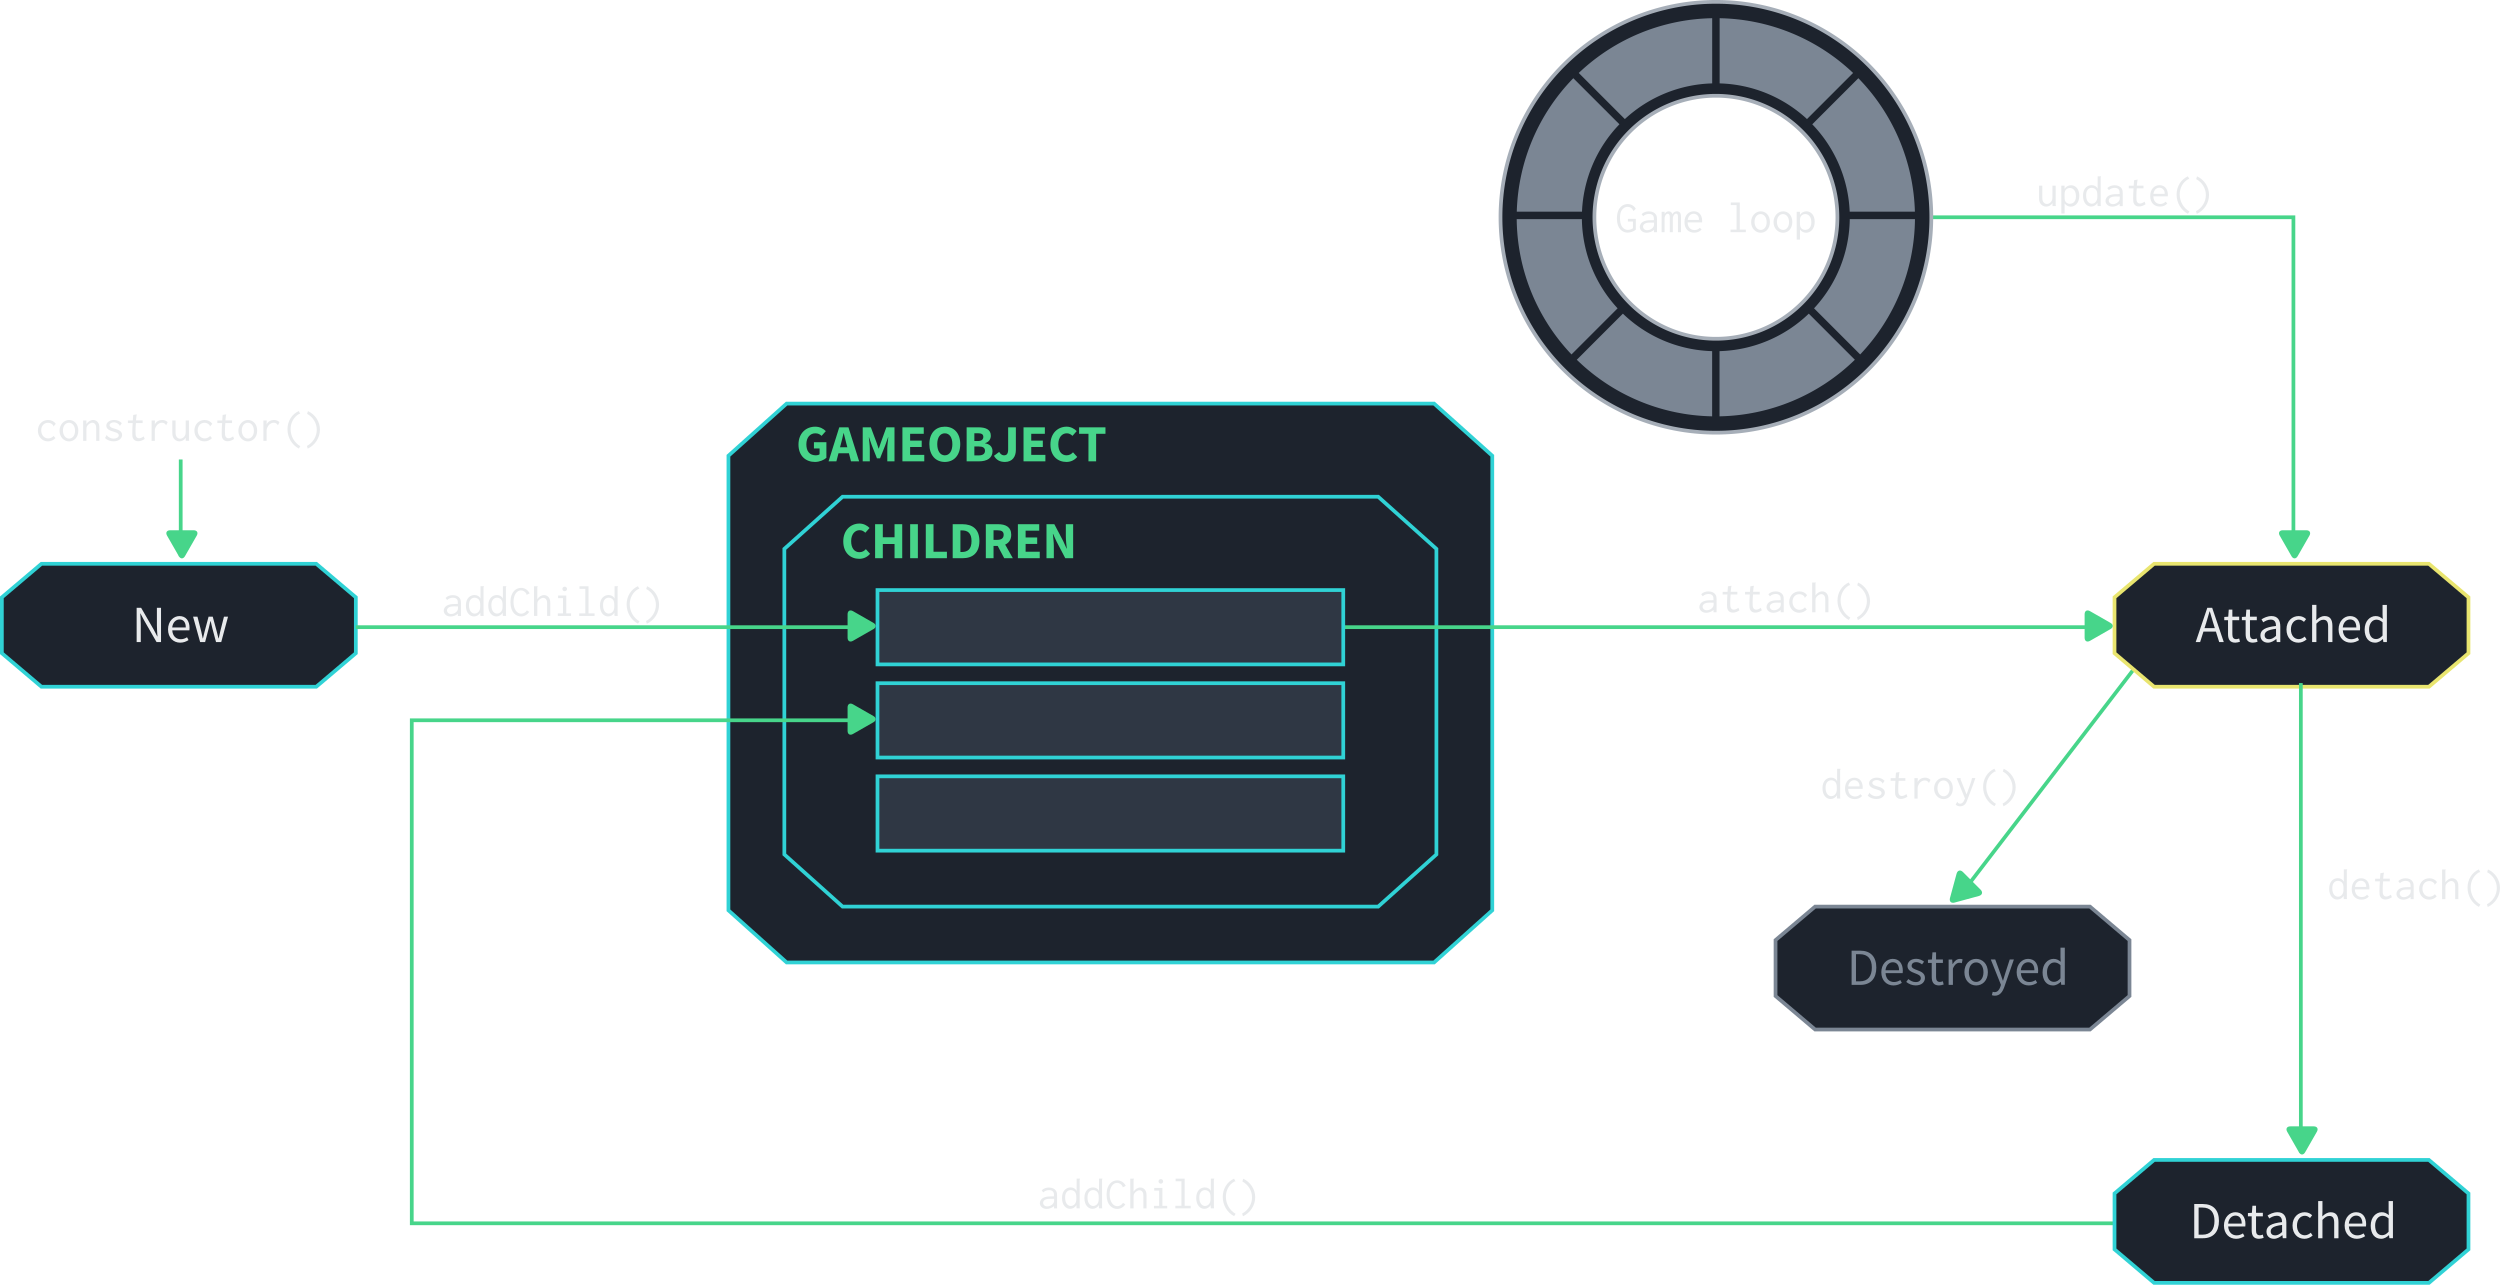 <?xml version="1.0" encoding="UTF-8" standalone="no"?>
<svg
   xmlns:dc="http://purl.org/dc/elements/1.1/"
   xmlns:cc="http://creativecommons.org/ns#"
   xmlns:rdf="http://www.w3.org/1999/02/22-rdf-syntax-ns#"
   xmlns:svg="http://www.w3.org/2000/svg"
   xmlns="http://www.w3.org/2000/svg"
   xmlns:sodipodi="http://sodipodi.sourceforge.net/DTD/sodipodi-0.dtd"
   xmlns:inkscape="http://www.inkscape.org/namespaces/inkscape"
   width="213.025mm"
   height="109.475mm"
   version="1.1"
   viewBox="0 0 213.025 109.475"
   id="svg384"
   sodipodi:docname="lifecycle_objects.svg"
   inkscape:version="0.92.3 (2405546, 2018-03-11)">
  <defs
     id="defs388" />
  <sodipodi:namedview
     pagecolor="#ffffff"
     bordercolor="#666666"
     borderopacity="1"
     objecttolerance="10"
     gridtolerance="10"
     guidetolerance="10"
     inkscape:pageopacity="0"
     inkscape:pageshadow="2"
     inkscape:window-width="2560"
     inkscape:window-height="1377"
     id="namedview386"
     showgrid="false"
     inkscape:zoom="1.3953661"
     inkscape:cx="280.98533"
     inkscape:cy="95.973133"
     inkscape:window-x="-8"
     inkscape:window-y="-8"
     inkscape:window-maximized="1"
     inkscape:current-layer="svg384" />
  <g
     transform="matrix(1.2,0,0,1.2,-83.305,-55.002)"
     id="g382">
    <g
       id="g30"
       style="stroke-width:0.265;stroke-linecap:round">
      <path
         d="m 72.364,85.869 -2.811,2.381 v 3.969 l 2.811,2.381 H 91.877 L 94.688,92.219 V 88.25 L 91.877,85.869 Z"
         id="path2"
         inkscape:connector-curvature="0"
         style="fill:#1d232d;stroke:#30d2d5" />
      <g
         aria-label="New"
         id="g10"
         style="fill:#e8eaec">
        <path
           d="m 79.124,91.425 h 0.293 v -1.27 c 0,-0.256 -0.022,-0.515 -0.037,-0.759 h 0.015 l 0.263,0.5 0.878,1.53 h 0.319 v -2.43 h -0.293 v 1.256 c 0,0.256 0.026,0.53 0.041,0.774 h -0.015 l -0.263,-0.504 -0.882,-1.526 h -0.319 z"
           id="path4"
           inkscape:connector-curvature="0" />
        <path
           d="m 81.353,90.529 c 0,0.589 0.382,0.941 0.863,0.941 0.244,0 0.437,-0.085 0.593,-0.185 l -0.107,-0.2 c -0.133,0.085 -0.278,0.141 -0.448,0.141 -0.344,0 -0.578,-0.244 -0.6,-0.633 h 1.215 c 0.007,-0.044 0.011,-0.104 0.011,-0.167 0,-0.515 -0.259,-0.845 -0.719,-0.845 -0.411,0 -0.808,0.359 -0.808,0.948 z m 0.296,-0.137 c 0.037,-0.363 0.267,-0.57 0.519,-0.57 0.282,0 0.445,0.204 0.445,0.57 z"
           id="path6"
           inkscape:connector-curvature="0" />
        <path
           d="m 83.631,91.425 h 0.356 l 0.252,-0.963 c 0.048,-0.17 0.085,-0.341 0.126,-0.522 h 0.015 c 0.044,0.181 0.078,0.348 0.122,0.519 l 0.259,0.967 h 0.37 l 0.482,-1.8 h -0.289 l -0.263,1.041 c -0.037,0.17 -0.07,0.333 -0.111,0.5 H 84.935 C 84.894,90.999 84.853,90.836 84.809,90.666 l -0.282,-1.041 h -0.296 l -0.278,1.041 c -0.044,0.167 -0.081,0.333 -0.122,0.5 H 83.816 C 83.783,90.999 83.75,90.836 83.709,90.666 l -0.267,-1.041 h -0.311 z"
           id="path8"
           inkscape:connector-curvature="0" />
      </g>
      <g
         aria-label="detach()"
         id="g28"
         style="fill:#e8eaec">
        <path
           d="m 235.85,108.44 c -0.07,-0.149 -0.225,-0.248 -0.425,-0.248 -0.276,0 -0.613,0.197 -0.613,0.749 0,0.537 0.298,0.772 0.578,0.772 0.184,0 0.356,-0.105 0.448,-0.267 v 0.127 c 0,0.035 0.003,0.07 0.013,0.105 h 0.229 c -0.013,-0.041 -0.013,-0.089 -0.013,-0.133 l -0.003,-1.886 c 0,-0.019 0,-0.025 0.013,-0.044 0.006,-0.01 0.019,-0.025 0.016,-0.048 h -0.241 z m -0.416,-0.06 c 0.127,0 0.314,0.067 0.371,0.283 0.019,0.067 0.025,0.146 0.025,0.308 0,0.111 -0.006,0.191 -0.032,0.267 -0.054,0.171 -0.206,0.273 -0.356,0.273 -0.165,0 -0.41,-0.127 -0.41,-0.603 0,-0.416 0.232,-0.527 0.4,-0.527 z"
           id="path12"
           inkscape:connector-curvature="0" />
        <path
           d="m 237.08,108.2 c -0.346,0 -0.667,0.248 -0.667,0.775 0,0.486 0.302,0.743 0.695,0.743 0.21,0 0.397,-0.076 0.521,-0.225 l -0.127,-0.124 c -0.092,0.108 -0.232,0.165 -0.375,0.165 -0.194,0 -0.476,-0.108 -0.492,-0.543 h 1.029 c 0.01,-0.098 0.006,-0.194 -0.01,-0.276 -0.067,-0.391 -0.337,-0.514 -0.575,-0.514 z m -0.438,0.616 c 0.048,-0.343 0.267,-0.441 0.422,-0.441 0.235,0 0.403,0.206 0.375,0.441 z"
           id="path14"
           inkscape:connector-curvature="0" />
        <path
           d="m 238.45,107.84 -0.029,0.391 h -0.346 l -0.003,0.187 h 0.34 c -0.019,0.248 -0.029,0.495 -0.029,0.74 0,0.13 0,0.276 0.086,0.397 0.07,0.095 0.181,0.152 0.33,0.152 0.171,0 0.34,-0.073 0.464,-0.162 l -0.07,-0.181 c -0.124,0.092 -0.238,0.133 -0.327,0.133 -0.108,0 -0.219,-0.06 -0.244,-0.235 0,-0.013 -0.01,-0.067 -0.01,-0.279 0,-0.187 0.01,-0.378 0.029,-0.565 h 0.476 v -0.191 h -0.473 c 0,0 0.022,-0.26 0.038,-0.343 0.003,-0.032 0.029,-0.051 0.016,-0.086 z"
           id="path16"
           inkscape:connector-curvature="0" />
        <path
           d="m 239.72,108.4 0.111,0.146 c 0.121,-0.124 0.283,-0.162 0.419,-0.162 0.171,0 0.257,0.073 0.298,0.14 0.048,0.079 0.044,0.175 0.044,0.251 v 0.051 h -0.044 c -0.216,0 -0.445,0 -0.629,0.067 -0.229,0.083 -0.33,0.254 -0.33,0.413 0,0.213 0.184,0.413 0.486,0.413 0.178,0 0.362,-0.067 0.521,-0.197 v 0.159 h 0.216 v -0.899 c 0,-0.117 -0.003,-0.229 -0.07,-0.343 -0.095,-0.156 -0.279,-0.238 -0.505,-0.238 -0.194,0 -0.381,0.06 -0.518,0.2 z m 0.883,0.6 v 0.098 c 0,0.073 0,0.168 -0.098,0.273 -0.054,0.054 -0.191,0.171 -0.381,0.171 -0.194,0 -0.305,-0.124 -0.305,-0.251 0,-0.108 0.073,-0.225 0.254,-0.27 0.133,-0.032 0.327,-0.022 0.479,-0.022 z"
           id="path18"
           inkscape:connector-curvature="0" />
        <path
           d="m 242.47,108.47 c -0.114,-0.168 -0.308,-0.27 -0.543,-0.27 -0.425,0 -0.727,0.321 -0.727,0.756 0,0.438 0.302,0.762 0.714,0.762 0.2,0 0.397,-0.083 0.533,-0.232 l -0.13,-0.152 c -0.098,0.111 -0.241,0.175 -0.384,0.175 -0.283,0 -0.498,-0.235 -0.498,-0.575 0,-0.33 0.213,-0.537 0.479,-0.537 0.248,0 0.365,0.171 0.375,0.191 0.013,0.022 -0.006,0.054 0.019,0.073 z"
           id="path20"
           inkscape:connector-curvature="0" />
        <path
           d="m 242.83,109.68 h 0.235 v -0.835 c 0,-0.095 0.01,-0.168 0.07,-0.248 0.057,-0.073 0.197,-0.203 0.349,-0.203 0.073,0 0.146,0.032 0.197,0.092 0.079,0.095 0.079,0.219 0.079,0.321 v 0.873 h 0.225 v -0.879 c 0,-0.111 -0.003,-0.232 -0.054,-0.349 -0.073,-0.162 -0.219,-0.254 -0.384,-0.254 -0.197,0 -0.378,0.127 -0.483,0.289 v -0.841 c 0,-0.01 0,-0.019 0.01,-0.029 0.01,-0.01 0.022,-0.019 0.022,-0.035 0,-0.003 0,-0.006 -0.003,-0.01 h -0.264 z"
           id="path22"
           inkscape:connector-curvature="0" />
        <path
           d="m 245.44,107.57 c -0.489,0.216 -0.803,0.714 -0.803,1.295 0,0.578 0.305,1.105 0.806,1.368 l 0.105,-0.168 c -0.435,-0.251 -0.689,-0.718 -0.689,-1.21 0,-0.454 0.219,-0.86 0.591,-1.076 0.006,-0.006 0.016,-0.013 0.029,-0.013 0.01,0 0.019,0.006 0.032,0.006 0.006,0 0.016,-0.003 0.029,-0.006 z"
           id="path24"
           inkscape:connector-curvature="0" />
        <path
           d="m 246.03,107.77 c 0.419,0.225 0.686,0.657 0.686,1.13 0,0.476 -0.273,0.921 -0.702,1.146 l 0.06,0.194 c 0.527,-0.251 0.867,-0.778 0.867,-1.349 0,-0.565 -0.333,-1.079 -0.851,-1.318 z"
           id="path26"
           inkscape:connector-curvature="0" />
      </g>
    </g>
    <g
       id="g58"
       style="stroke-width:0.265">
      <g
         id="g54"
         style="stroke-linecap:round">
        <path
           d="M 220.89,93.415 208.709,109.29"
           id="path32"
           inkscape:connector-curvature="0"
           style="fill:none;stroke:#47d58a" />
        <path
           d="m 222.38,85.869 -2.811,2.381 v 3.969 l 2.811,2.381 h 19.513 l 2.811,-2.381 V 88.25 L 241.893,85.869 Z"
           id="path34"
           inkscape:connector-curvature="0"
           style="fill:#1d232d;stroke:#e9e56f" />
        <g
           aria-label="Attached"
           id="g52"
           style="fill:#e8eaec">
          <path
             d="m 225.96,90.436 0.119,-0.37 c 0.085,-0.27 0.163,-0.537 0.241,-0.819 h 0.015 c 0.078,0.282 0.156,0.548 0.241,0.819 l 0.115,0.37 z m 1.041,0.989 h 0.326 l -0.822,-2.43 h -0.348 l -0.822,2.43 h 0.315 l 0.233,-0.741 h 0.885 z"
             id="path36"
             inkscape:connector-curvature="0" />
          <path
             d="m 227.63,90.87 c 0,0.356 0.13,0.6 0.515,0.6 0.111,0 0.233,-0.033 0.333,-0.067 l -0.059,-0.23 c -0.059,0.022 -0.141,0.048 -0.204,0.048 -0.207,0 -0.278,-0.126 -0.278,-0.348 v -1 h 0.485 v -0.248 h -0.485 v -0.504 h -0.256 l -0.037,0.504 -0.282,0.019 v 0.23 h 0.267 z"
             id="path38"
             inkscape:connector-curvature="0" />
          <path
             d="m 228.88,90.87 c 0,0.356 0.13,0.6 0.515,0.6 0.111,0 0.233,-0.033 0.333,-0.067 l -0.059,-0.23 c -0.059,0.022 -0.141,0.048 -0.204,0.048 -0.207,0 -0.278,-0.126 -0.278,-0.348 v -1 h 0.485 v -0.248 h -0.485 v -0.504 h -0.256 l -0.037,0.504 -0.282,0.019 v 0.23 h 0.267 z"
             id="path40"
             inkscape:connector-curvature="0" />
          <path
             d="m 229.93,90.959 c 0,0.322 0.226,0.511 0.53,0.511 0.222,0 0.422,-0.119 0.596,-0.259 h 0.007 l 0.026,0.215 h 0.252 v -1.104 c 0,-0.448 -0.185,-0.741 -0.626,-0.741 -0.289,0 -0.541,0.126 -0.708,0.233 l 0.122,0.211 c 0.141,-0.096 0.326,-0.193 0.537,-0.193 0.293,0 0.37,0.222 0.37,0.452 -0.767,0.085 -1.108,0.282 -1.108,0.674 z m 0.3,-0.022 c 0,-0.23 0.204,-0.378 0.808,-0.452 v 0.5 c -0.174,0.156 -0.319,0.241 -0.493,0.241 -0.178,0 -0.315,-0.085 -0.315,-0.289 z"
             id="path42"
             inkscape:connector-curvature="0" />
          <path
             d="m 231.78,90.529 c 0,0.596 0.367,0.941 0.845,0.941 0.215,0 0.422,-0.089 0.585,-0.233 l -0.137,-0.2 c -0.107,0.096 -0.252,0.181 -0.422,0.181 -0.33,0 -0.556,-0.278 -0.556,-0.689 0,-0.415 0.237,-0.696 0.563,-0.696 0.144,0 0.256,0.067 0.363,0.159 l 0.152,-0.196 c -0.122,-0.115 -0.289,-0.215 -0.526,-0.215 -0.463,0 -0.867,0.344 -0.867,0.948 z"
             id="path44"
             inkscape:connector-curvature="0" />
          <path
             d="m 233.6,91.425 h 0.304 v -1.304 c 0.182,-0.181 0.307,-0.278 0.493,-0.278 0.237,0 0.341,0.144 0.341,0.482 v 1.1 h 0.304 v -1.141 c 0,-0.459 -0.17,-0.704 -0.548,-0.704 -0.248,0 -0.43,0.133 -0.6,0.296 l 0.011,-0.37 v -0.719 h -0.304 z"
             id="path46"
             inkscape:connector-curvature="0" />
          <path
             d="m 235.48,90.529 c 0,0.589 0.382,0.941 0.863,0.941 0.244,0 0.437,-0.085 0.593,-0.185 l -0.107,-0.2 c -0.133,0.085 -0.278,0.141 -0.448,0.141 -0.344,0 -0.578,-0.244 -0.6,-0.633 h 1.215 c 0.007,-0.044 0.011,-0.104 0.011,-0.167 0,-0.515 -0.259,-0.845 -0.719,-0.845 -0.411,0 -0.808,0.359 -0.808,0.948 z m 0.296,-0.137 c 0.037,-0.363 0.267,-0.57 0.519,-0.57 0.282,0 0.445,0.204 0.445,0.57 z"
             id="path48"
             inkscape:connector-curvature="0" />
          <path
             d="m 237.33,90.529 c 0,0.6 0.293,0.941 0.745,0.941 0.211,0 0.404,-0.119 0.545,-0.256 h 0.011 l 0.026,0.211 h 0.252 v -2.637 h -0.307 v 0.693 l 0.015,0.307 c -0.159,-0.13 -0.296,-0.207 -0.504,-0.207 -0.411,0 -0.782,0.363 -0.782,0.948 z m 0.315,-0.004 c 0,-0.411 0.23,-0.689 0.519,-0.689 0.148,0 0.285,0.052 0.437,0.189 v 0.941 c -0.148,0.167 -0.293,0.248 -0.459,0.248 -0.315,0 -0.496,-0.259 -0.496,-0.689 z"
             id="path50"
             inkscape:connector-curvature="0" />
        </g>
      </g>
      <path
         d="m 82.253,78.595 v 6.615"
         id="path56"
         inkscape:connector-curvature="0"
         style="fill:none;stroke:#47d58a;stroke-linecap:square" />
    </g>
    <g
       transform="matrix(0,0.004,-0.004,0,83.442,83.381)"
       id="g64"
       style="fill:#47d58a;stroke-width:123.85">
      <g
         id="g62"
         style="fill:#47d58a;stroke-width:123.85">
        <path
           d="M 486.41,221.41 122.34,12.91 C 69.402,-17.408 26.488,7.47 26.488,68.473 v 415.65 c 0,61.004 42.914,85.882 95.852,55.563 l 364.07,-208.49 c 52.938,-30.317 52.938,-79.473 0,-109.79 z"
           id="path60"
           inkscape:connector-curvature="0"
           style="fill:#47d58a;stroke-width:123.85" />
      </g>
    </g>
    <g
       aria-label="constructor()"
       id="g92"
       style="fill:#e8eaec;stroke-width:0.265;stroke-linecap:round">
      <path
         d="m 73.382,75.928 c -0.114,-0.168 -0.308,-0.27 -0.543,-0.27 -0.425,0 -0.727,0.321 -0.727,0.756 0,0.438 0.302,0.762 0.714,0.762 0.2,0 0.397,-0.083 0.533,-0.232 l -0.13,-0.152 c -0.098,0.111 -0.241,0.175 -0.384,0.175 -0.283,0 -0.498,-0.235 -0.498,-0.575 0,-0.33 0.213,-0.537 0.479,-0.537 0.248,0 0.365,0.171 0.375,0.191 0.013,0.022 -0.006,0.054 0.019,0.073 z"
         id="path66"
         inkscape:connector-curvature="0" />
      <path
         d="m 74.982,76.42 c 0,-0.502 -0.318,-0.762 -0.648,-0.762 -0.368,0 -0.686,0.318 -0.686,0.768 0,0.441 0.314,0.752 0.679,0.752 0.343,0 0.654,-0.276 0.654,-0.759 z m -0.664,-0.568 c 0.21,0 0.432,0.181 0.432,0.578 0,0.365 -0.21,0.549 -0.419,0.549 -0.232,0 -0.441,-0.216 -0.441,-0.575 0,-0.356 0.206,-0.552 0.429,-0.552 z"
         id="path68"
         inkscape:connector-curvature="0" />
      <path
         d="m 75.325,77.138 h 0.232 v -0.835 c 0,-0.095 0.013,-0.168 0.073,-0.248 0.054,-0.073 0.194,-0.203 0.346,-0.203 0.073,0 0.146,0.032 0.197,0.092 0.079,0.095 0.079,0.219 0.079,0.321 v 0.873 h 0.225 v -0.879 c 0,-0.111 0,-0.232 -0.051,-0.349 -0.073,-0.162 -0.222,-0.254 -0.387,-0.254 -0.197,0 -0.375,0.127 -0.483,0.289 v -0.254 H 75.325 Z"
         id="path70"
         inkscape:connector-curvature="0" />
      <path
         d="m 78.068,75.881 c -0.133,-0.146 -0.327,-0.225 -0.543,-0.225 -0.337,0 -0.556,0.187 -0.556,0.403 0,0.254 0.273,0.346 0.352,0.375 0.124,0.044 0.283,0.083 0.391,0.133 0.121,0.057 0.143,0.133 0.143,0.184 0,0.137 -0.165,0.229 -0.371,0.229 -0.248,0 -0.406,-0.149 -0.454,-0.2 -0.009,-0.013 -0.009,-0.022 -0.009,-0.035 0,-0.003 0.003,-0.022 -0.013,-0.029 l -0.133,0.225 c 0.171,0.159 0.394,0.232 0.613,0.232 0.397,0 0.603,-0.235 0.603,-0.454 0,-0.098 -0.041,-0.232 -0.213,-0.327 -0.162,-0.092 -0.397,-0.124 -0.533,-0.191 -0.117,-0.057 -0.143,-0.127 -0.143,-0.178 0,-0.114 0.143,-0.197 0.305,-0.197 0.21,0 0.349,0.127 0.403,0.2 0.009,0.009 0.006,0.019 0.006,0.029 0,0.019 0.013,0.025 0.019,0.025 z"
         id="path72"
         inkscape:connector-curvature="0" />
      <path
         d="m 78.881,75.299 -0.029,0.391 h -0.346 l -0.003,0.187 h 0.34 c -0.019,0.248 -0.029,0.495 -0.029,0.74 0,0.13 0,0.276 0.086,0.397 0.07,0.095 0.181,0.152 0.33,0.152 0.171,0 0.34,-0.073 0.464,-0.162 L 79.624,76.823 c -0.124,0.092 -0.238,0.133 -0.327,0.133 -0.108,0 -0.219,-0.06 -0.244,-0.235 0,-0.013 -0.009,-0.067 -0.009,-0.279 0,-0.187 0.009,-0.378 0.029,-0.565 h 0.476 v -0.191 h -0.473 c 0,0 0.022,-0.26 0.038,-0.343 0.003,-0.032 0.029,-0.051 0.016,-0.086 z"
         id="path74"
         inkscape:connector-curvature="0" />
      <path
         d="m 80.186,75.69 v 1.451 h 0.229 v -0.705 c 0,-0.089 0.003,-0.184 0.102,-0.34 0.133,-0.21 0.305,-0.244 0.41,-0.244 0.121,0 0.197,0.057 0.238,0.108 0.019,0.025 0.029,0.051 0.054,0.073 l 0.108,-0.219 C 81.234,75.719 81.1,75.655 80.938,75.655 c -0.213,0 -0.429,0.108 -0.524,0.314 l 0.009,-0.279 z"
         id="path76"
         inkscape:connector-curvature="0" />
      <path
         d="m 81.656,75.69 v 0.81 c 0,0.124 0,0.251 0.057,0.381 0.083,0.191 0.26,0.295 0.451,0.295 0.181,0 0.352,-0.098 0.448,-0.257 l -0.003,0.108 c 0,0.038 0,0.076 0.006,0.111 h 0.241 c -0.016,-0.041 -0.019,-0.089 -0.019,-0.13 v -1.318 h -0.229 v 0.797 c 0,0.111 -0.009,0.197 -0.057,0.286 -0.067,0.124 -0.197,0.216 -0.337,0.216 -0.111,0 -0.219,-0.064 -0.276,-0.178 -0.051,-0.102 -0.051,-0.216 -0.051,-0.311 v -0.81 z"
         id="path78"
         inkscape:connector-curvature="0" />
      <path
         d="m 84.495,75.928 c -0.114,-0.168 -0.308,-0.27 -0.543,-0.27 -0.425,0 -0.727,0.321 -0.727,0.756 0,0.438 0.302,0.762 0.714,0.762 0.2,0 0.397,-0.083 0.533,-0.232 l -0.13,-0.152 c -0.098,0.111 -0.241,0.175 -0.384,0.175 -0.283,0 -0.498,-0.235 -0.498,-0.575 0,-0.33 0.213,-0.537 0.479,-0.537 0.248,0 0.365,0.171 0.375,0.191 0.013,0.022 -0.006,0.054 0.019,0.073 z"
         id="path80"
         inkscape:connector-curvature="0" />
      <path
         d="m 85.231,75.299 -0.029,0.391 h -0.346 l -0.003,0.187 h 0.34 c -0.019,0.248 -0.029,0.495 -0.029,0.74 0,0.13 0,0.276 0.086,0.397 0.07,0.095 0.181,0.152 0.33,0.152 0.171,0 0.34,-0.073 0.464,-0.162 L 85.974,76.823 c -0.124,0.092 -0.238,0.133 -0.327,0.133 -0.108,0 -0.219,-0.06 -0.244,-0.235 0,-0.013 -0.009,-0.067 -0.009,-0.279 0,-0.187 0.009,-0.378 0.029,-0.565 h 0.476 v -0.191 h -0.473 c 0,0 0.022,-0.26 0.038,-0.343 0.003,-0.032 0.029,-0.051 0.016,-0.086 z"
         id="path82"
         inkscape:connector-curvature="0" />
      <path
         d="m 87.682,76.42 c 0,-0.502 -0.318,-0.762 -0.648,-0.762 -0.368,0 -0.686,0.318 -0.686,0.768 0,0.441 0.314,0.752 0.679,0.752 0.343,0 0.654,-0.276 0.654,-0.759 z m -0.664,-0.568 c 0.21,0 0.432,0.181 0.432,0.578 0,0.365 -0.21,0.549 -0.419,0.549 -0.232,0 -0.441,-0.216 -0.441,-0.575 0,-0.356 0.206,-0.552 0.429,-0.552 z"
         id="path84"
         inkscape:connector-curvature="0" />
      <path
         d="m 88.124,75.69 v 1.451 h 0.229 v -0.705 c 0,-0.089 0.003,-0.184 0.102,-0.34 0.133,-0.21 0.305,-0.244 0.41,-0.244 0.121,0 0.197,0.057 0.238,0.108 0.019,0.025 0.029,0.051 0.054,0.073 l 0.108,-0.219 C 89.172,75.719 89.038,75.655 88.876,75.655 c -0.213,0 -0.429,0.108 -0.524,0.314 l 0.009,-0.279 z"
         id="path86"
         inkscape:connector-curvature="0" />
      <path
         d="m 90.638,75.023 c -0.489,0.216 -0.803,0.714 -0.803,1.295 0,0.578 0.305,1.105 0.806,1.368 l 0.105,-0.168 c -0.435,-0.251 -0.689,-0.718 -0.689,-1.21 0,-0.454 0.219,-0.86 0.591,-1.076 0.006,-0.006 0.016,-0.013 0.029,-0.013 0.009,0 0.019,0.006 0.032,0.006 0.006,0 0.016,-0.003 0.029,-0.006 z"
         id="path88"
         inkscape:connector-curvature="0" />
      <path
         d="m 91.229,75.223 c 0.419,0.225 0.686,0.657 0.686,1.13 0,0.476 -0.273,0.921 -0.702,1.146 l 0.06,0.194 c 0.527,-0.251 0.867,-0.778 0.867,-1.349 0,-0.565 -0.333,-1.079 -0.851,-1.318 z"
         id="path90"
         inkscape:connector-curvature="0" />
    </g>
    <path
       d="m 202.64,61.263 h 29.633 v 22.49"
       id="path94"
       inkscape:connector-curvature="0"
       style="fill:none;stroke:#47d58a;stroke-width:0.265;stroke-linecap:square" />
    <g
       id="g140"
       style="stroke-width:0.265;stroke-linecap:round">
      <path
         d="m 125.28,74.492 -4.134,3.704 v 32.279 l 4.134,3.704 h 45.971 l 4.134,-3.704 V 78.196 L 171.251,74.492 Z"
         id="path96"
         inkscape:connector-curvature="0"
         style="fill:#1d232d;stroke:#30d2d5" />
      <path
         d="m 129.25,81.107 -4.134,3.704 v 21.696 l 4.134,3.704 h 38.034 l 4.134,-3.704 V 84.811 L 167.284,81.107 Z"
         id="path98"
         inkscape:connector-curvature="0"
         style="fill:#1d232d;stroke:#30d2d5" />
      <g
         aria-label="GAMEOBJECT"
         id="g120"
         style="fill:#47d58a">
        <path
           d="m 126.12,77.4 c 0,0.811 0.519,1.237 1.171,1.237 0.337,0 0.637,-0.141 0.811,-0.293 v -1.111 h -0.885 v 0.445 h 0.4 v 0.415 c -0.059,0.048 -0.159,0.074 -0.256,0.074 -0.456,0 -0.682,-0.289 -0.682,-0.785 0,-0.485 0.267,-0.778 0.637,-0.778 0.207,0 0.322,0.07 0.445,0.181 l 0.3,-0.337 c -0.163,-0.163 -0.411,-0.315 -0.752,-0.315 -0.656,0 -1.189,0.467 -1.189,1.267 z"
           id="path100"
           inkscape:connector-curvature="0" />
        <path
           d="m 129.07,77.593 0.059,-0.222 c 0.067,-0.241 0.133,-0.522 0.189,-0.778 h 0.015 c 0.067,0.252 0.13,0.537 0.196,0.778 l 0.059,0.222 z m 0.778,1 h 0.578 l -0.759,-2.415 h -0.652 l -0.759,2.415 h 0.556 l 0.148,-0.574 h 0.741 z"
           id="path102"
           inkscape:connector-curvature="0" />
        <path
           d="m 130.68,78.593 h 0.504 v -0.885 c 0,-0.237 -0.044,-0.589 -0.07,-0.822 h 0.015 l 0.193,0.559 0.37,0.937 h 0.219 l 0.374,-0.937 0.196,-0.559 h 0.015 c -0.026,0.233 -0.07,0.585 -0.07,0.822 v 0.885 h 0.511 v -2.415 h -0.578 l -0.393,1.085 -0.144,0.422 h -0.015 l -0.144,-0.422 -0.404,-1.085 h -0.578 z"
           id="path104"
           inkscape:connector-curvature="0" />
        <path
           d="m 133.5,78.593 h 1.552 v -0.459 h -1.004 v -0.556 h 0.822 v -0.456 h -0.822 v -0.485 h 0.967 v -0.459 h -1.515 z"
           id="path106"
           inkscape:connector-curvature="0" />
        <path
           d="m 136.51,78.637 c 0.652,0 1.096,-0.474 1.096,-1.263 0,-0.785 -0.445,-1.241 -1.096,-1.241 -0.648,0 -1.096,0.452 -1.096,1.241 0,0.789 0.448,1.263 1.096,1.263 z m 0,-0.47 c -0.326,0 -0.537,-0.307 -0.537,-0.793 0,-0.482 0.211,-0.77 0.537,-0.77 0.33,0 0.537,0.289 0.537,0.77 0,0.485 -0.207,0.793 -0.537,0.793 z"
           id="path108"
           inkscape:connector-curvature="0" />
        <path
           d="m 138.06,78.593 h 0.896 c 0.526,0 0.941,-0.219 0.941,-0.711 0,-0.322 -0.182,-0.504 -0.526,-0.567 v -0.015 c 0.282,-0.074 0.407,-0.307 0.407,-0.522 0,-0.463 -0.389,-0.6 -0.893,-0.6 H 138.06 Z m 0.548,-1.441 v -0.552 h 0.259 c 0.252,0 0.378,0.074 0.378,0.256 0,0.181 -0.119,0.296 -0.385,0.296 z m 0,1.019 v -0.633 h 0.304 c 0.3,0 0.452,0.093 0.452,0.304 0,0.219 -0.156,0.33 -0.452,0.33 z"
           id="path110"
           inkscape:connector-curvature="0" />
        <path
           d="m 140,78.2 c 0.167,0.293 0.411,0.437 0.782,0.437 0.533,0 0.774,-0.382 0.774,-0.848 v -1.611 h -0.548 v 1.567 c 0,0.322 -0.104,0.422 -0.3,0.422 -0.122,0 -0.244,-0.078 -0.337,-0.241 z"
           id="path112"
           inkscape:connector-curvature="0" />
        <path
           d="m 142.1,78.593 h 1.552 v -0.459 h -1.004 v -0.556 h 0.822 v -0.456 h -0.822 v -0.485 h 0.967 v -0.459 h -1.515 z"
           id="path114"
           inkscape:connector-curvature="0" />
        <path
           d="m 144.01,77.4 c 0,0.811 0.511,1.237 1.137,1.237 0.3,0 0.567,-0.122 0.767,-0.356 l -0.3,-0.33 c -0.119,0.13 -0.259,0.215 -0.459,0.215 -0.352,0 -0.585,-0.289 -0.585,-0.785 0,-0.485 0.263,-0.778 0.6,-0.778 0.17,0 0.285,0.07 0.407,0.181 l 0.3,-0.337 c -0.163,-0.167 -0.415,-0.315 -0.715,-0.315 -0.622,0 -1.152,0.467 -1.152,1.267 z"
           id="path116"
           inkscape:connector-curvature="0" />
        <path
           d="m 146.71,78.593 h 0.545 v -1.956 h 0.663 v -0.459 h -1.874 v 0.459 h 0.667 z"
           id="path118"
           inkscape:connector-curvature="0" />
      </g>
      <g
         aria-label="CHILDREN"
         id="g138"
         style="fill:#47d58a">
        <path
           d="m 129.3,84.279 c 0,0.811 0.511,1.237 1.137,1.237 0.3,0 0.567,-0.122 0.767,-0.356 l -0.3,-0.33 c -0.119,0.13 -0.259,0.215 -0.459,0.215 -0.352,0 -0.585,-0.289 -0.585,-0.785 0,-0.485 0.263,-0.778 0.6,-0.778 0.17,0 0.285,0.07 0.407,0.181 l 0.3,-0.337 c -0.163,-0.167 -0.415,-0.315 -0.715,-0.315 -0.622,0 -1.152,0.467 -1.152,1.267 z"
           id="path122"
           inkscape:connector-curvature="0" />
        <path
           d="m 131.56,85.472 h 0.548 v -1.008 h 0.833 v 1.008 h 0.545 v -2.415 h -0.545 v 0.93 h -0.833 V 83.057 H 131.56 Z"
           id="path124"
           inkscape:connector-curvature="0" />
        <path
           d="m 134.05,85.472 h 0.548 V 83.057 H 134.05 Z"
           id="path126"
           inkscape:connector-curvature="0" />
        <path
           d="m 135.16,85.472 h 1.5 v -0.459 h -0.952 v -1.956 h -0.548 z"
           id="path128"
           inkscape:connector-curvature="0" />
        <path
           d="m 137.07,85.472 h 0.715 c 0.707,0 1.182,-0.389 1.182,-1.219 0,-0.83 -0.474,-1.196 -1.215,-1.196 h -0.682 z m 0.548,-0.441 v -1.534 h 0.104 c 0.407,0 0.685,0.178 0.685,0.756 0,0.578 -0.278,0.778 -0.685,0.778 z"
           id="path130"
           inkscape:connector-curvature="0" />
        <path
           d="m 139.97,83.49 h 0.278 c 0.285,0 0.441,0.081 0.441,0.319 0,0.237 -0.156,0.359 -0.441,0.359 H 139.97 Z m 1.371,1.982 -0.545,-0.967 c 0.256,-0.115 0.43,-0.341 0.43,-0.696 0,-0.574 -0.422,-0.752 -0.933,-0.752 h -0.87 v 2.415 h 0.548 v -0.87 h 0.296 l 0.463,0.87 z"
           id="path132"
           inkscape:connector-curvature="0" />
        <path
           d="m 141.7,85.472 h 1.552 v -0.459 h -1.004 v -0.556 h 0.822 V 84.001 H 142.248 V 83.516 h 0.967 v -0.459 h -1.515 z"
           id="path134"
           inkscape:connector-curvature="0" />
        <path
           d="m 143.73,85.472 h 0.522 v -0.856 c 0,-0.285 -0.044,-0.607 -0.07,-0.874 h 0.015 l 0.237,0.526 0.63,1.204 h 0.559 v -2.415 h -0.519 v 0.852 c 0,0.285 0.044,0.626 0.07,0.882 h -0.015 l -0.241,-0.533 -0.63,-1.2 H 143.73 Z"
           id="path136"
           inkscape:connector-curvature="0" />
      </g>
    </g>
    <path
       d="m 164.93,90.369 h 52.652"
       id="path142"
       inkscape:connector-curvature="0"
       style="fill:none;stroke:#47d58a;stroke-width:0.265;stroke-linecap:square" />
    <g
       id="g170"
       style="stroke-width:0.265;stroke-linecap:round">
      <rect
         x="131.73"
         y="94.349"
         width="33.073"
         height="5.278"
         id="rect144"
         style="fill:#2f3744;stroke:#30d2d5" />
      <rect
         x="131.73"
         y="100.96"
         width="33.073"
         height="5.278"
         id="rect146"
         style="fill:#2f3744;stroke:#30d2d5" />
      <g
         aria-label="addChild()"
         id="g168"
         style="fill:#e8eaec">
        <path
           d="m 101.06,88.294 0.111,0.146 c 0.121,-0.124 0.283,-0.162 0.419,-0.162 0.171,0 0.257,0.073 0.298,0.14 0.048,0.079 0.044,0.175 0.044,0.251 v 0.051 h -0.044 c -0.216,0 -0.445,0 -0.629,0.067 -0.229,0.083 -0.33,0.254 -0.33,0.413 0,0.213 0.184,0.413 0.486,0.413 0.178,0 0.362,-0.067 0.521,-0.197 v 0.159 h 0.216 v -0.899 c 0,-0.117 -0.003,-0.229 -0.07,-0.343 -0.095,-0.156 -0.279,-0.238 -0.505,-0.238 -0.194,0 -0.381,0.06 -0.518,0.2 z m 0.883,0.6 v 0.098 c 0,0.073 0,0.168 -0.098,0.273 -0.054,0.054 -0.191,0.171 -0.381,0.171 -0.194,0 -0.305,-0.124 -0.305,-0.251 0,-0.108 0.073,-0.225 0.254,-0.27 0.133,-0.032 0.327,-0.022 0.479,-0.022 z"
           id="path148"
           inkscape:connector-curvature="0" />
        <path
           d="m 103.54,88.335 c -0.07,-0.149 -0.225,-0.248 -0.425,-0.248 -0.276,0 -0.613,0.197 -0.613,0.749 0,0.537 0.298,0.772 0.578,0.772 0.184,0 0.356,-0.105 0.448,-0.267 v 0.127 c 0,0.035 0.003,0.07 0.013,0.105 h 0.229 c -0.013,-0.041 -0.013,-0.089 -0.013,-0.133 l -0.003,-1.886 c 0,-0.019 0,-0.025 0.013,-0.044 0.006,-0.009 0.019,-0.025 0.016,-0.048 h -0.241 z m -0.416,-0.06 c 0.127,0 0.314,0.067 0.371,0.283 0.019,0.067 0.025,0.146 0.025,0.308 0,0.111 -0.006,0.191 -0.032,0.267 -0.054,0.171 -0.206,0.273 -0.356,0.273 -0.165,0 -0.41,-0.127 -0.41,-0.603 0,-0.416 0.232,-0.527 0.4,-0.527 z"
           id="path150"
           inkscape:connector-curvature="0" />
        <path
           d="m 105.13,88.335 c -0.07,-0.149 -0.225,-0.248 -0.425,-0.248 -0.276,0 -0.613,0.197 -0.613,0.749 0,0.537 0.298,0.772 0.578,0.772 0.184,0 0.356,-0.105 0.448,-0.267 v 0.127 c 0,0.035 0.003,0.07 0.013,0.105 h 0.229 c -0.013,-0.041 -0.013,-0.089 -0.013,-0.133 l -0.003,-1.886 c 0,-0.019 0,-0.025 0.013,-0.044 0.006,-0.009 0.019,-0.025 0.016,-0.048 h -0.241 z m -0.416,-0.06 c 0.127,0 0.314,0.067 0.371,0.283 0.019,0.067 0.025,0.146 0.025,0.308 0,0.111 -0.006,0.191 -0.032,0.267 -0.054,0.171 -0.206,0.273 -0.356,0.273 -0.165,0 -0.41,-0.127 -0.41,-0.603 0,-0.416 0.232,-0.527 0.4,-0.527 z"
           id="path152"
           inkscape:connector-curvature="0" />
        <path
           d="m 106.42,87.579 c -0.308,0 -0.752,0.225 -0.752,1.019 0,0.762 0.425,1.01 0.752,1.01 0.235,0 0.454,-0.124 0.578,-0.327 L 106.836,89.176 c -0.092,0.149 -0.251,0.238 -0.403,0.238 -0.292,0 -0.549,-0.302 -0.549,-0.838 0,-0.524 0.251,-0.819 0.53,-0.819 0.152,0 0.298,0.092 0.378,0.232 0.006,0.009 0.013,0.019 0.013,0.032 0,0.009 -0.003,0.016 -0.003,0.025 0,0.003 0,0.019 0.016,0.029 l 0.21,-0.102 c -0.105,-0.238 -0.343,-0.394 -0.606,-0.394 z"
           id="path154"
           inkscape:connector-curvature="0" />
        <path
           d="m 107.34,89.573 h 0.235 v -0.835 c 0,-0.095 0.01,-0.168 0.07,-0.248 0.057,-0.073 0.197,-0.203 0.349,-0.203 0.073,0 0.146,0.032 0.197,0.092 0.079,0.095 0.079,0.219 0.079,0.321 v 0.873 h 0.225 v -0.879 c 0,-0.111 -0.003,-0.232 -0.054,-0.349 -0.073,-0.162 -0.219,-0.254 -0.384,-0.254 -0.197,0 -0.378,0.127 -0.483,0.289 v -0.841 c 0,-0.009 0,-0.019 0.01,-0.029 0.01,-0.009 0.022,-0.019 0.022,-0.035 0,-0.003 0,-0.006 -0.003,-0.009 h -0.264 z"
           id="path156"
           inkscape:connector-curvature="0" />
        <path
           d="m 109.05,88.122 v 0.187 h 0.349 v 1.083 h -0.368 V 89.573 h 0.94 v -0.181 h -0.34 v -1.27 z m 0.47,-0.629 c -0.092,0 -0.165,0.073 -0.165,0.162 0,0.089 0.073,0.162 0.165,0.162 0.092,0 0.165,-0.073 0.165,-0.162 0,-0.089 -0.073,-0.162 -0.165,-0.162 z"
           id="path158"
           inkscape:connector-curvature="0" />
        <path
           d="m 110.57,87.465 v 0.184 h 0.413 v 1.743 h -0.432 v 0.181 h 1.089 v -0.181 h -0.429 v -1.927 z"
           id="path160"
           inkscape:connector-curvature="0" />
        <path
           d="m 113.06,88.335 c -0.07,-0.149 -0.225,-0.248 -0.425,-0.248 -0.276,0 -0.613,0.197 -0.613,0.749 0,0.537 0.298,0.772 0.578,0.772 0.184,0 0.356,-0.105 0.448,-0.267 v 0.127 c 0,0.035 0.003,0.07 0.013,0.105 h 0.229 c -0.013,-0.041 -0.013,-0.089 -0.013,-0.133 l -0.003,-1.886 c 0,-0.019 0,-0.025 0.013,-0.044 0.006,-0.009 0.019,-0.025 0.016,-0.048 h -0.241 z m -0.416,-0.06 c 0.127,0 0.314,0.067 0.371,0.283 0.019,0.067 0.025,0.146 0.025,0.308 0,0.111 -0.006,0.191 -0.032,0.267 -0.054,0.171 -0.206,0.273 -0.356,0.273 -0.165,0 -0.41,-0.127 -0.41,-0.603 0,-0.416 0.232,-0.527 0.4,-0.527 z"
           id="path162"
           inkscape:connector-curvature="0" />
        <path
           d="m 114.72,87.459 c -0.489,0.216 -0.803,0.714 -0.803,1.295 0,0.578 0.305,1.105 0.806,1.368 l 0.105,-0.168 c -0.435,-0.251 -0.689,-0.718 -0.689,-1.21 0,-0.454 0.219,-0.86 0.591,-1.076 0.006,-0.006 0.016,-0.013 0.029,-0.013 0.01,0 0.019,0.006 0.032,0.006 0.006,0 0.016,-0.003 0.029,-0.006 z"
           id="path164"
           inkscape:connector-curvature="0" />
        <path
           d="m 115.31,87.659 c 0.419,0.225 0.686,0.657 0.686,1.13 0,0.476 -0.273,0.921 -0.702,1.146 l 0.06,0.194 c 0.527,-0.251 0.867,-0.778 0.867,-1.349 0,-0.565 -0.333,-1.079 -0.851,-1.318 z"
           id="path166"
           inkscape:connector-curvature="0" />
      </g>
    </g>
    <path
       d="m 94.817,90.369 h 36.512"
       id="path172"
       inkscape:connector-curvature="0"
       style="fill:none;stroke:#47d58a;stroke-width:0.265;stroke-linecap:square" />
    <g
       id="g200">
      <g
         transform="matrix(0.004,0,0,0.004,129.5,89.18)"
         id="g178"
         style="fill:#47d58a;stroke-width:123.85">
        <g
           id="g176"
           style="fill:#47d58a;stroke-width:123.85">
          <path
             d="M 486.41,221.41 122.34,12.91 C 69.402,-17.408 26.488,7.47 26.488,68.473 v 415.65 c 0,61.004 42.914,85.882 95.852,55.563 l 364.07,-208.49 c 52.938,-30.317 52.938,-79.473 0,-109.79 z"
             id="path174"
             inkscape:connector-curvature="0"
             style="fill:#47d58a;stroke-width:123.85" />
        </g>
      </g>
      <rect
         x="131.73"
         y="87.735"
         width="33.073"
         height="5.278"
         id="rect180"
         style="fill:#2f3744;stroke:#30d2d5;stroke-width:0.265;stroke-linecap:round" />
      <g
         aria-label="attach()"
         id="g198"
         style="fill:#e8eaec;stroke-width:0.265;stroke-linecap:round">
        <path
           d="m 190.22,88.029 0.111,0.146 c 0.121,-0.124 0.283,-0.162 0.419,-0.162 0.171,0 0.257,0.073 0.298,0.14 0.048,0.079 0.044,0.175 0.044,0.251 v 0.051 h -0.044 c -0.216,0 -0.445,0 -0.629,0.067 -0.229,0.083 -0.33,0.254 -0.33,0.413 0,0.213 0.184,0.413 0.486,0.413 0.178,0 0.362,-0.067 0.521,-0.197 v 0.159 h 0.216 v -0.899 c 0,-0.117 -0.003,-0.229 -0.07,-0.343 -0.095,-0.156 -0.279,-0.238 -0.505,-0.238 -0.194,0 -0.381,0.06 -0.518,0.2 z m 0.883,0.6 v 0.098 c 0,0.073 0,0.168 -0.098,0.273 -0.054,0.054 -0.191,0.171 -0.381,0.171 -0.194,0 -0.305,-0.124 -0.305,-0.251 0,-0.108 0.073,-0.225 0.254,-0.27 0.133,-0.032 0.327,-0.022 0.479,-0.022 z"
           id="path182"
           inkscape:connector-curvature="0" />
        <path
           d="m 192.12,87.47 -0.029,0.391 h -0.346 l -0.003,0.187 h 0.34 c -0.019,0.248 -0.029,0.495 -0.029,0.74 0,0.13 0,0.276 0.086,0.397 0.07,0.095 0.181,0.152 0.33,0.152 0.171,0 0.34,-0.073 0.464,-0.162 l -0.07,-0.181 c -0.124,0.092 -0.238,0.133 -0.327,0.133 -0.108,0 -0.219,-0.06 -0.244,-0.235 0,-0.013 -0.01,-0.067 -0.01,-0.279 0,-0.187 0.01,-0.378 0.029,-0.565 h 0.476 v -0.191 h -0.473 c 0,0 0.022,-0.26 0.038,-0.343 0.003,-0.032 0.029,-0.051 0.016,-0.086 z"
           id="path184"
           inkscape:connector-curvature="0" />
        <path
           d="m 193.71,87.47 -0.029,0.391 h -0.346 l -0.003,0.187 h 0.34 c -0.019,0.248 -0.029,0.495 -0.029,0.74 0,0.13 0,0.276 0.086,0.397 0.07,0.095 0.181,0.152 0.33,0.152 0.171,0 0.34,-0.073 0.464,-0.162 l -0.07,-0.181 c -0.124,0.092 -0.238,0.133 -0.327,0.133 -0.108,0 -0.219,-0.06 -0.244,-0.235 0,-0.013 -0.01,-0.067 -0.01,-0.279 0,-0.187 0.01,-0.378 0.029,-0.565 h 0.476 v -0.191 h -0.473 c 0,0 0.022,-0.26 0.038,-0.343 0.003,-0.032 0.029,-0.051 0.016,-0.086 z"
           id="path186"
           inkscape:connector-curvature="0" />
        <path
           d="m 194.99,88.029 0.111,0.146 c 0.121,-0.124 0.283,-0.162 0.419,-0.162 0.171,0 0.257,0.073 0.298,0.14 0.048,0.079 0.044,0.175 0.044,0.251 v 0.051 h -0.044 c -0.216,0 -0.445,0 -0.629,0.067 -0.229,0.083 -0.33,0.254 -0.33,0.413 0,0.213 0.184,0.413 0.486,0.413 0.178,0 0.362,-0.067 0.521,-0.197 v 0.159 h 0.216 v -0.899 c 0,-0.117 -0.003,-0.229 -0.07,-0.343 -0.095,-0.156 -0.279,-0.238 -0.505,-0.238 -0.194,0 -0.381,0.06 -0.518,0.2 z m 0.883,0.6 v 0.098 c 0,0.073 0,0.168 -0.098,0.273 -0.054,0.054 -0.191,0.171 -0.381,0.171 -0.194,0 -0.305,-0.124 -0.305,-0.251 0,-0.108 0.073,-0.225 0.254,-0.27 0.133,-0.032 0.327,-0.022 0.479,-0.022 z"
           id="path188"
           inkscape:connector-curvature="0" />
        <path
           d="m 197.74,88.099 c -0.114,-0.168 -0.308,-0.27 -0.543,-0.27 -0.425,0 -0.727,0.321 -0.727,0.756 0,0.438 0.302,0.762 0.714,0.762 0.2,0 0.397,-0.083 0.533,-0.232 l -0.13,-0.152 c -0.098,0.111 -0.241,0.175 -0.384,0.175 -0.283,0 -0.498,-0.235 -0.498,-0.575 0,-0.33 0.213,-0.537 0.479,-0.537 0.248,0 0.365,0.171 0.375,0.191 0.013,0.022 -0.006,0.054 0.019,0.073 z"
           id="path190"
           inkscape:connector-curvature="0" />
        <path
           d="m 198.1,89.309 h 0.235 v -0.835 c 0,-0.095 0.01,-0.168 0.07,-0.248 0.057,-0.073 0.197,-0.203 0.349,-0.203 0.073,0 0.146,0.032 0.197,0.092 0.079,0.095 0.079,0.219 0.079,0.321 V 89.309 h 0.225 v -0.879 c 0,-0.111 -0.003,-0.232 -0.054,-0.349 -0.073,-0.162 -0.219,-0.254 -0.384,-0.254 -0.197,0 -0.378,0.127 -0.483,0.289 v -0.841 c 0,-0.009 0,-0.019 0.01,-0.029 0.01,-0.009 0.022,-0.019 0.022,-0.035 0,-0.003 0,-0.006 -0.003,-0.009 h -0.264 z"
           id="path192"
           inkscape:connector-curvature="0" />
        <path
           d="m 200.7,87.194 c -0.489,0.216 -0.803,0.714 -0.803,1.295 0,0.578 0.305,1.105 0.806,1.368 l 0.105,-0.168 c -0.435,-0.251 -0.689,-0.718 -0.689,-1.21 0,-0.454 0.219,-0.86 0.591,-1.076 0.006,-0.006 0.016,-0.013 0.029,-0.013 0.01,0 0.019,0.006 0.032,0.006 0.006,0 0.016,-0.003 0.029,-0.006 z"
           id="path194"
           inkscape:connector-curvature="0" />
        <path
           d="m 201.3,87.394 c 0.419,0.225 0.686,0.657 0.686,1.13 0,0.476 -0.273,0.921 -0.702,1.146 l 0.06,0.194 c 0.527,-0.251 0.867,-0.778 0.867,-1.349 0,-0.565 -0.333,-1.079 -0.851,-1.318 z"
           id="path196"
           inkscape:connector-curvature="0" />
      </g>
    </g>
    <path
       d="m 232.8,94.47 v 33.073"
       id="path202"
       inkscape:connector-curvature="0"
       style="fill:none;stroke:#47d58a;stroke-width:0.265;stroke-linecap:square" />
    <g
       transform="matrix(0,0.004,-0.004,0,233.99,125.71)"
       id="g208"
       style="fill:#47d58a;stroke-width:123.85">
      <g
         id="g206"
         style="fill:#47d58a;stroke-width:123.85">
        <path
           d="M 486.41,221.41 122.34,12.91 C 69.402,-17.408 26.488,7.47 26.488,68.473 v 415.65 c 0,61.004 42.914,85.882 95.852,55.563 l 364.07,-208.49 c 52.938,-30.317 52.938,-79.473 0,-109.79 z"
           id="path204"
           inkscape:connector-curvature="0"
           style="fill:#47d58a;stroke-width:123.85" />
      </g>
    </g>
    <path
       d="m 191.26,45.967 a 15.296,15.296 0 0 0 -15.291,15.296 15.296,15.296 0 0 0 15.296,15.296 15.296,15.296 0 0 0 15.296,-15.296 15.296,15.296 0 0 0 -15.296,-15.296 15.296,15.296 0 0 0 -0.005,0 z m 0.005,6.669 a 8.627,8.627 0 0 1 8.627,8.627 8.627,8.627 0 0 1 -8.627,8.627 8.627,8.627 0 0 1 -8.627,-8.627 8.627,8.627 0 0 1 8.627,-8.627 z"
       stroke-miterlimit="40"
       id="path210"
       inkscape:connector-curvature="0"
       style="fill:#1d232d;stroke:#a6aeb8;stroke-width:0.265;stroke-linecap:square;stroke-miterlimit:40;stroke-dashoffset:1.2" />
    <g
       id="g228"
       style="fill:#7b8694">
      <path
         d="m 197.86,68.107 a 9.51,9.51 0 0 1 -6.338,2.662 v 4.629 a 14.138,14.138 0 0 0 9.61,-4.018 z"
         id="path212"
         inkscape:connector-curvature="0" />
      <path
         d="m 184.66,68.107 -3.273,3.273 a 14.138,14.138 0 0 0 9.61,4.018 V 70.769 A 9.51,9.51 0 0 1 184.66,68.107 Z"
         id="path214"
         inkscape:connector-curvature="0" />
      <path
         d="m 177.12,61.395 a 14.138,14.138 0 0 0 3.89,9.608 l 3.274,-3.274 a 9.51,9.51 0 0 1 -2.536,-6.334 z"
         id="path216"
         inkscape:connector-curvature="0" />
      <path
         d="m 181.14,51.388 a 14.138,14.138 0 0 0 -4.015,9.478 h 4.631 a 9.51,9.51 0 0 1 2.658,-6.205 z"
         id="path218"
         inkscape:connector-curvature="0" />
      <path
         d="m 200.77,61.395 a 9.51,9.51 0 0 1 -2.536,6.334 l 3.274,3.274 a 14.138,14.138 0 0 0 3.891,-9.608 z"
         id="path220"
         inkscape:connector-curvature="0" />
      <path
         d="m 201.38,51.388 -3.273,3.273 a 9.51,9.51 0 0 1 2.657,6.205 h 4.631 a 14.138,14.138 0 0 0 -4.015,-9.478 z"
         id="path222"
         inkscape:connector-curvature="0" />
      <path
         d="m 191.53,47.128 v 4.629 a 9.51,9.51 0 0 1 6.202,2.533 l 3.274,-3.274 A 14.138,14.138 0 0 0 191.53,47.128 Z"
         id="path224"
         inkscape:connector-curvature="0" />
      <path
         d="m 191,47.128 a 14.138,14.138 0 0 0 -9.475,3.889 l 3.274,3.274 A 9.51,9.51 0 0 1 191,51.757 Z"
         id="path226"
         inkscape:connector-curvature="0" />
    </g>
    <g
       id="g272">
      <g
         aria-label="Game loop"
         id="g246"
         style="fill:#e8eaec;stroke-width:0.265;stroke-linecap:round">
        <path
           d="m 185,60.324 c -0.264,0 -0.765,0.165 -0.765,1.032 0,0.749 0.419,0.997 0.762,0.997 0.184,0 0.397,-0.067 0.581,-0.206 v -0.772 h -0.562 v 0.191 h 0.359 v 0.473 c -0.111,0.079 -0.238,0.121 -0.356,0.121 -0.13,0 -0.27,-0.051 -0.378,-0.175 -0.165,-0.187 -0.187,-0.467 -0.187,-0.673 0,-0.184 0.022,-0.362 0.098,-0.508 0.102,-0.194 0.279,-0.283 0.445,-0.283 0.178,0 0.318,0.098 0.378,0.232 0.01,0.022 0.019,0.048 0.044,0.064 l 0.156,-0.159 c -0.114,-0.206 -0.33,-0.333 -0.575,-0.333 z"
           id="path230"
           inkscape:connector-curvature="0" />
        <path
           d="m 185.99,61.042 0.111,0.146 c 0.121,-0.124 0.283,-0.162 0.419,-0.162 0.171,0 0.257,0.073 0.298,0.14 0.048,0.079 0.044,0.175 0.044,0.251 v 0.051 h -0.044 c -0.216,0 -0.445,0 -0.629,0.067 -0.229,0.083 -0.33,0.254 -0.33,0.413 0,0.213 0.184,0.413 0.486,0.413 0.178,0 0.362,-0.067 0.521,-0.197 v 0.159 h 0.216 v -0.899 c 0,-0.117 -0.003,-0.229 -0.07,-0.343 -0.095,-0.156 -0.279,-0.238 -0.505,-0.238 -0.194,0 -0.381,0.06 -0.518,0.2 z m 0.883,0.6 v 0.098 c 0,0.073 0,0.168 -0.098,0.273 -0.054,0.054 -0.191,0.171 -0.381,0.171 -0.194,0 -0.305,-0.124 -0.305,-0.251 0,-0.108 0.073,-0.225 0.254,-0.27 0.133,-0.032 0.327,-0.022 0.479,-0.022 z"
           id="path232"
           inkscape:connector-curvature="0" />
        <path
           d="m 187.41,62.321 h 0.21 v -0.965 c 0,-0.07 0.006,-0.133 0.048,-0.21 0.051,-0.095 0.114,-0.133 0.175,-0.133 0.051,0 0.108,0.032 0.133,0.111 0.019,0.06 0.016,0.13 0.016,0.191 v 1.006 h 0.213 v -0.959 c 0,-0.076 0.006,-0.137 0.06,-0.229 0.025,-0.038 0.079,-0.13 0.168,-0.13 0.048,0 0.092,0.029 0.114,0.083 0.029,0.06 0.022,0.143 0.022,0.21 v 1.029 h 0.216 v -1.032 c 0,-0.121 0.003,-0.241 -0.06,-0.34 -0.054,-0.083 -0.146,-0.114 -0.225,-0.114 -0.14,0 -0.27,0.083 -0.327,0.21 -0.022,-0.121 -0.124,-0.21 -0.254,-0.21 -0.121,0 -0.232,0.076 -0.298,0.178 l 0.003,-0.143 h -0.213 z"
           id="path234"
           inkscape:connector-curvature="0" />
        <path
           d="m 189.7,60.838 c -0.346,0 -0.667,0.248 -0.667,0.775 0,0.486 0.302,0.743 0.695,0.743 0.21,0 0.397,-0.076 0.521,-0.225 l -0.127,-0.124 c -0.092,0.108 -0.232,0.165 -0.375,0.165 -0.194,0 -0.476,-0.108 -0.492,-0.543 h 1.029 c 0.01,-0.098 0.006,-0.194 -0.01,-0.276 -0.067,-0.391 -0.337,-0.514 -0.575,-0.514 z m -0.438,0.616 c 0.048,-0.343 0.267,-0.441 0.422,-0.441 0.235,0 0.403,0.206 0.375,0.441 z"
           id="path236"
           inkscape:connector-curvature="0" />
        <path
           d="m 192.32,60.213 v 0.184 h 0.413 v 1.743 h -0.432 v 0.181 h 1.089 v -0.181 h -0.429 v -1.927 z"
           id="path238"
           inkscape:connector-curvature="0" />
        <path
           d="m 195.1,61.604 c 0,-0.502 -0.318,-0.762 -0.648,-0.762 -0.368,0 -0.686,0.318 -0.686,0.768 0,0.441 0.314,0.752 0.679,0.752 0.343,0 0.654,-0.276 0.654,-0.759 z m -0.664,-0.568 c 0.21,0 0.432,0.181 0.432,0.578 0,0.365 -0.21,0.549 -0.419,0.549 -0.232,0 -0.441,-0.216 -0.441,-0.575 0,-0.356 0.206,-0.552 0.429,-0.552 z"
           id="path240"
           inkscape:connector-curvature="0" />
        <path
           d="m 196.69,61.604 c 0,-0.502 -0.318,-0.762 -0.648,-0.762 -0.368,0 -0.686,0.318 -0.686,0.768 0,0.441 0.314,0.752 0.679,0.752 0.343,0 0.654,-0.276 0.654,-0.759 z m -0.664,-0.568 c 0.21,0 0.432,0.181 0.432,0.578 0,0.365 -0.21,0.549 -0.419,0.549 -0.232,0 -0.441,-0.216 -0.441,-0.575 0,-0.356 0.206,-0.552 0.429,-0.552 z"
           id="path242"
           inkscape:connector-curvature="0" />
        <path
           d="m 197,60.873 0.003,1.978 h 0.232 v -0.721 c 0.098,0.143 0.26,0.232 0.435,0.232 0.298,0 0.61,-0.251 0.61,-0.781 0,-0.511 -0.302,-0.74 -0.587,-0.74 -0.187,0 -0.362,0.095 -0.46,0.254 v -0.222 z m 0.606,0.162 c 0.127,0 0.435,0.067 0.435,0.594 0,0.457 -0.298,0.53 -0.435,0.53 -0.137,0 -0.276,-0.07 -0.333,-0.2 -0.041,-0.098 -0.041,-0.219 -0.041,-0.429 0,-0.121 0.006,-0.21 0.038,-0.286 0.057,-0.13 0.191,-0.21 0.337,-0.21 z"
           id="path244"
           inkscape:connector-curvature="0" />
      </g>
      <g
         transform="matrix(0,0.004,-0.004,0,233.46,83.381)"
         id="g252"
         style="fill:#47d58a;stroke-width:123.85">
        <g
           id="g250"
           style="fill:#47d58a;stroke-width:123.85">
          <path
             d="M 486.41,221.41 122.34,12.91 C 69.402,-17.408 26.488,7.47 26.488,68.473 v 415.65 c 0,61.004 42.914,85.882 95.852,55.563 l 364.07,-208.49 c 52.938,-30.317 52.938,-79.473 0,-109.79 z"
             id="path248"
             inkscape:connector-curvature="0"
             style="fill:#47d58a;stroke-width:123.85" />
        </g>
      </g>
      <g
         aria-label="update()"
         id="g270"
         style="fill:#e8eaec;stroke-width:0.265;stroke-linecap:round">
        <path
           d="m 214.21,59.021 v 0.81 c 0,0.124 0,0.251 0.057,0.381 0.083,0.191 0.26,0.295 0.451,0.295 0.181,0 0.352,-0.098 0.448,-0.257 l -0.003,0.108 c 0,0.038 0,0.076 0.006,0.111 h 0.241 c -0.016,-0.041 -0.019,-0.089 -0.019,-0.13 v -1.318 h -0.229 v 0.797 c 0,0.111 -0.01,0.197 -0.057,0.286 -0.067,0.124 -0.197,0.216 -0.337,0.216 -0.111,0 -0.219,-0.064 -0.276,-0.178 -0.051,-0.102 -0.051,-0.216 -0.051,-0.311 v -0.81 z"
           id="path254"
           inkscape:connector-curvature="0" />
        <path
           d="m 215.79,59.021 0.003,1.978 h 0.232 v -0.721 c 0.098,0.143 0.26,0.232 0.435,0.232 0.298,0 0.61,-0.251 0.61,-0.781 0,-0.511 -0.302,-0.74 -0.587,-0.74 -0.187,0 -0.362,0.095 -0.46,0.254 v -0.222 z m 0.606,0.162 c 0.127,0 0.435,0.067 0.435,0.594 0,0.457 -0.298,0.53 -0.435,0.53 -0.137,0 -0.276,-0.07 -0.333,-0.2 -0.041,-0.098 -0.041,-0.219 -0.041,-0.429 0,-0.121 0.006,-0.21 0.038,-0.286 0.057,-0.13 0.191,-0.21 0.337,-0.21 z"
           id="path256"
           inkscape:connector-curvature="0" />
        <path
           d="m 218.37,59.231 c -0.07,-0.149 -0.225,-0.248 -0.425,-0.248 -0.276,0 -0.613,0.197 -0.613,0.749 0,0.537 0.298,0.772 0.578,0.772 0.184,0 0.356,-0.105 0.448,-0.267 v 0.127 c 0,0.035 0.003,0.07 0.013,0.105 h 0.229 c -0.013,-0.041 -0.013,-0.089 -0.013,-0.133 l -0.003,-1.886 c 0,-0.019 0,-0.025 0.013,-0.044 0.006,-0.009 0.019,-0.025 0.016,-0.048 h -0.241 z m -0.416,-0.06 c 0.127,0 0.314,0.067 0.371,0.283 0.019,0.067 0.025,0.146 0.025,0.308 0,0.111 -0.006,0.191 -0.032,0.267 -0.054,0.171 -0.206,0.273 -0.356,0.273 -0.165,0 -0.41,-0.127 -0.41,-0.603 0,-0.416 0.232,-0.527 0.4,-0.527 z"
           id="path258"
           inkscape:connector-curvature="0" />
        <path
           d="m 219.06,59.19 0.111,0.146 c 0.121,-0.124 0.283,-0.162 0.419,-0.162 0.171,0 0.257,0.073 0.298,0.14 0.048,0.079 0.044,0.175 0.044,0.251 v 0.051 h -0.044 c -0.216,0 -0.445,0 -0.629,0.067 -0.229,0.083 -0.33,0.254 -0.33,0.413 0,0.213 0.184,0.413 0.486,0.413 0.178,0 0.362,-0.067 0.521,-0.197 v 0.159 h 0.216 V 59.571 c 0,-0.117 -0.003,-0.229 -0.07,-0.343 -0.095,-0.156 -0.279,-0.238 -0.505,-0.238 -0.194,0 -0.381,0.06 -0.518,0.2 z m 0.883,0.6 v 0.098 c 0,0.073 0,0.168 -0.098,0.273 -0.054,0.054 -0.191,0.171 -0.381,0.171 -0.194,0 -0.305,-0.124 -0.305,-0.251 0,-0.108 0.073,-0.225 0.254,-0.27 0.133,-0.032 0.327,-0.022 0.479,-0.022 z"
           id="path260"
           inkscape:connector-curvature="0" />
        <path
           d="m 220.96,58.631 -0.029,0.391 h -0.346 l -0.003,0.187 h 0.34 c -0.019,0.248 -0.029,0.495 -0.029,0.74 0,0.13 0,0.276 0.086,0.397 0.07,0.095 0.181,0.152 0.33,0.152 0.171,0 0.34,-0.073 0.464,-0.162 l -0.07,-0.181 c -0.124,0.092 -0.238,0.133 -0.327,0.133 -0.108,0 -0.219,-0.06 -0.244,-0.235 0,-0.013 -0.01,-0.067 -0.01,-0.279 0,-0.187 0.01,-0.378 0.029,-0.565 h 0.476 v -0.191 h -0.473 c 0,0 0.022,-0.26 0.038,-0.343 0.003,-0.032 0.029,-0.051 0.016,-0.086 z"
           id="path262"
           inkscape:connector-curvature="0" />
        <path
           d="m 222.77,58.986 c -0.346,0 -0.667,0.248 -0.667,0.775 0,0.486 0.302,0.743 0.695,0.743 0.21,0 0.397,-0.076 0.521,-0.225 l -0.127,-0.124 c -0.092,0.108 -0.232,0.165 -0.375,0.165 -0.194,0 -0.476,-0.108 -0.492,-0.543 h 1.029 c 0.01,-0.098 0.006,-0.194 -0.01,-0.276 -0.067,-0.391 -0.337,-0.514 -0.575,-0.514 z m -0.438,0.616 c 0.048,-0.343 0.267,-0.441 0.422,-0.441 0.235,0 0.403,0.206 0.375,0.441 z"
           id="path264"
           inkscape:connector-curvature="0" />
        <path
           d="m 224.78,58.355 c -0.489,0.216 -0.803,0.714 -0.803,1.295 0,0.578 0.305,1.105 0.806,1.368 l 0.105,-0.168 c -0.435,-0.251 -0.689,-0.718 -0.689,-1.21 0,-0.454 0.219,-0.86 0.591,-1.076 0.006,-0.006 0.016,-0.013 0.029,-0.013 0.01,0 0.019,0.006 0.032,0.006 0.006,0 0.016,-0.003 0.029,-0.006 z"
           id="path266"
           inkscape:connector-curvature="0" />
        <path
           d="m 225.37,58.555 c 0.419,0.225 0.686,0.657 0.686,1.13 0,0.476 -0.273,0.921 -0.702,1.146 l 0.06,0.194 c 0.527,-0.251 0.867,-0.778 0.867,-1.349 0,-0.565 -0.333,-1.079 -0.851,-1.318 z"
           id="path268"
           inkscape:connector-curvature="0" />
      </g>
    </g>
    <path
       d="M 219.57,132.7 H 98.66 V 96.981 h 31.75"
       id="path274"
       inkscape:connector-curvature="0"
       style="fill:none;stroke:#47d58a;stroke-width:0.265;stroke-linecap:square" />
    <g
       id="g380">
      <g
         transform="matrix(0.004,0,0,0.004,129.5,95.795)"
         id="g280"
         style="fill:#47d58a;stroke-width:123.85">
        <g
           id="g278"
           style="fill:#47d58a;stroke-width:123.85">
          <path
             d="M 486.41,221.41 122.34,12.91 C 69.402,-17.408 26.488,7.47 26.488,68.473 v 415.65 c 0,61.004 42.914,85.882 95.852,55.563 l 364.07,-208.49 c 52.938,-30.317 52.938,-79.473 0,-109.79 z"
             id="path276"
             inkscape:connector-curvature="0"
             style="fill:#47d58a;stroke-width:123.85" />
        </g>
      </g>
      <g
         aria-label="addChild()"
         id="g302"
         style="fill:#e8eaec;stroke-width:0.265;stroke-linecap:round">
        <path
           d="m 143.39,130.36 0.111,0.146 c 0.121,-0.124 0.283,-0.162 0.419,-0.162 0.171,0 0.257,0.073 0.298,0.14 0.048,0.079 0.044,0.175 0.044,0.251 v 0.051 h -0.044 c -0.216,0 -0.445,0 -0.629,0.067 -0.229,0.083 -0.33,0.254 -0.33,0.413 0,0.213 0.184,0.413 0.486,0.413 0.178,0 0.362,-0.067 0.521,-0.197 v 0.159 h 0.216 v -0.899 c 0,-0.117 -0.003,-0.229 -0.07,-0.343 -0.095,-0.156 -0.279,-0.238 -0.505,-0.238 -0.194,0 -0.381,0.06 -0.518,0.2 z m 0.883,0.6 v 0.098 c 0,0.073 0,0.168 -0.098,0.273 -0.054,0.054 -0.191,0.171 -0.381,0.171 -0.194,0 -0.305,-0.124 -0.305,-0.251 0,-0.108 0.073,-0.225 0.254,-0.27 0.133,-0.032 0.327,-0.022 0.479,-0.022 z"
           id="path282"
           inkscape:connector-curvature="0" />
        <path
           d="m 145.87,130.4 c -0.07,-0.149 -0.225,-0.248 -0.425,-0.248 -0.276,0 -0.613,0.197 -0.613,0.749 0,0.537 0.298,0.772 0.578,0.772 0.184,0 0.356,-0.105 0.448,-0.267 v 0.127 c 0,0.035 0.003,0.07 0.013,0.105 h 0.229 c -0.013,-0.041 -0.013,-0.089 -0.013,-0.133 l -0.003,-1.886 c 0,-0.019 0,-0.025 0.013,-0.044 0.006,-0.01 0.019,-0.025 0.016,-0.048 h -0.241 z m -0.416,-0.06 c 0.127,0 0.314,0.067 0.371,0.283 0.019,0.067 0.025,0.146 0.025,0.308 0,0.111 -0.006,0.191 -0.032,0.267 -0.054,0.171 -0.206,0.273 -0.356,0.273 -0.165,0 -0.41,-0.127 -0.41,-0.603 0,-0.416 0.232,-0.527 0.4,-0.527 z"
           id="path284"
           inkscape:connector-curvature="0" />
        <path
           d="m 147.46,130.4 c -0.07,-0.149 -0.225,-0.248 -0.425,-0.248 -0.276,0 -0.613,0.197 -0.613,0.749 0,0.537 0.298,0.772 0.578,0.772 0.184,0 0.356,-0.105 0.448,-0.267 v 0.127 c 0,0.035 0.003,0.07 0.013,0.105 h 0.229 c -0.013,-0.041 -0.013,-0.089 -0.013,-0.133 l -0.003,-1.886 c 0,-0.019 0,-0.025 0.013,-0.044 0.006,-0.01 0.019,-0.025 0.016,-0.048 h -0.241 z m -0.416,-0.06 c 0.127,0 0.314,0.067 0.371,0.283 0.019,0.067 0.025,0.146 0.025,0.308 0,0.111 -0.006,0.191 -0.032,0.267 -0.054,0.171 -0.206,0.273 -0.356,0.273 -0.165,0 -0.41,-0.127 -0.41,-0.603 0,-0.416 0.232,-0.527 0.4,-0.527 z"
           id="path286"
           inkscape:connector-curvature="0" />
        <path
           d="m 148.75,129.65 c -0.308,0 -0.752,0.225 -0.752,1.019 0,0.762 0.425,1.01 0.752,1.01 0.235,0 0.454,-0.124 0.578,-0.327 l -0.162,-0.105 c -0.092,0.149 -0.251,0.238 -0.403,0.238 -0.292,0 -0.549,-0.302 -0.549,-0.838 0,-0.524 0.251,-0.819 0.53,-0.819 0.152,0 0.298,0.092 0.378,0.232 0.006,0.01 0.013,0.019 0.013,0.032 0,0.01 -0.003,0.016 -0.003,0.025 0,0.003 0,0.019 0.016,0.029 l 0.21,-0.102 c -0.105,-0.238 -0.343,-0.394 -0.606,-0.394 z"
           id="path288"
           inkscape:connector-curvature="0" />
        <path
           d="m 149.68,131.64 h 0.235 v -0.835 c 0,-0.095 0.01,-0.168 0.07,-0.248 0.057,-0.073 0.197,-0.203 0.349,-0.203 0.073,0 0.146,0.032 0.197,0.092 0.079,0.095 0.079,0.219 0.079,0.321 v 0.873 h 0.225 v -0.879 c 0,-0.111 -0.003,-0.232 -0.054,-0.349 -0.073,-0.162 -0.219,-0.254 -0.384,-0.254 -0.197,0 -0.378,0.127 -0.483,0.289 v -0.841 c 0,-0.01 0,-0.019 0.01,-0.029 0.01,-0.01 0.022,-0.019 0.022,-0.035 0,-0.003 0,-0.006 -0.003,-0.01 h -0.264 z"
           id="path290"
           inkscape:connector-curvature="0" />
        <path
           d="m 151.38,130.19 v 0.187 h 0.349 v 1.083 h -0.368 v 0.181 h 0.94 v -0.181 h -0.34 v -1.27 z m 0.47,-0.629 c -0.092,0 -0.165,0.073 -0.165,0.162 0,0.089 0.073,0.162 0.165,0.162 0.092,0 0.165,-0.073 0.165,-0.162 0,-0.089 -0.073,-0.162 -0.165,-0.162 z"
           id="path292"
           inkscape:connector-curvature="0" />
        <path
           d="m 152.9,129.53 v 0.184 h 0.413 v 1.743 h -0.432 v 0.181 h 1.089 v -0.181 h -0.429 v -1.927 z"
           id="path294"
           inkscape:connector-curvature="0" />
        <path
           d="m 155.4,130.4 c -0.07,-0.149 -0.225,-0.248 -0.425,-0.248 -0.276,0 -0.613,0.197 -0.613,0.749 0,0.537 0.298,0.772 0.578,0.772 0.184,0 0.356,-0.105 0.448,-0.267 v 0.127 c 0,0.035 0.003,0.07 0.013,0.105 h 0.229 c -0.013,-0.041 -0.013,-0.089 -0.013,-0.133 l -0.003,-1.886 c 0,-0.019 0,-0.025 0.013,-0.044 0.006,-0.01 0.019,-0.025 0.016,-0.048 h -0.241 z m -0.416,-0.06 c 0.127,0 0.314,0.067 0.371,0.283 0.019,0.067 0.025,0.146 0.025,0.308 0,0.111 -0.006,0.191 -0.032,0.267 -0.054,0.171 -0.206,0.273 -0.356,0.273 -0.165,0 -0.41,-0.127 -0.41,-0.603 0,-0.416 0.232,-0.527 0.4,-0.527 z"
           id="path296"
           inkscape:connector-curvature="0" />
        <path
           d="m 157.05,129.53 c -0.489,0.216 -0.803,0.714 -0.803,1.295 0,0.578 0.305,1.105 0.806,1.368 l 0.105,-0.168 c -0.435,-0.251 -0.689,-0.718 -0.689,-1.21 0,-0.454 0.219,-0.86 0.591,-1.076 0.006,-0.006 0.016,-0.013 0.029,-0.013 0.01,0 0.019,0.006 0.032,0.006 0.006,0 0.016,-0.003 0.029,-0.006 z"
           id="path298"
           inkscape:connector-curvature="0" />
        <path
           d="m 157.64,129.73 c 0.419,0.225 0.686,0.657 0.686,1.13 0,0.476 -0.273,0.921 -0.702,1.146 l 0.06,0.194 c 0.527,-0.251 0.867,-0.778 0.867,-1.349 0,-0.565 -0.333,-1.079 -0.851,-1.318 z"
           id="path300"
           inkscape:connector-curvature="0" />
      </g>
      <g
         transform="matrix(0.004,0,0,0.004,217.34,89.18)"
         id="g308"
         style="fill:#47d58a;stroke-width:123.85">
        <g
           id="g306"
           style="fill:#47d58a;stroke-width:123.85">
          <path
             d="M 486.41,221.41 122.34,12.91 C 69.402,-17.408 26.488,7.47 26.488,68.473 v 415.65 c 0,61.004 42.914,85.882 95.852,55.563 l 364.07,-208.49 c 52.938,-30.317 52.938,-79.473 0,-109.79 z"
             id="path304"
             inkscape:connector-curvature="0"
             style="fill:#47d58a;stroke-width:123.85" />
        </g>
      </g>
      <g
         id="g352"
         style="stroke-width:0.265;stroke-linecap:round">
        <path
           d="m 222.38,128.2 -2.811,2.381 v 3.969 l 2.811,2.381 h 19.513 l 2.811,-2.381 v -3.969 L 241.893,128.2 Z"
           id="path310"
           inkscape:connector-curvature="0"
           style="fill:#1d232d;stroke:#30d2d5" />
        <g
           aria-label="Detached"
           id="g328"
           style="fill:#e8eaec">
          <path
             d="m 225.23,133.76 h 0.622 c 0.733,0 1.133,-0.452 1.133,-1.226 0,-0.77 -0.4,-1.204 -1.148,-1.204 h -0.607 z m 0.311,-0.252 v -1.926 h 0.274 c 0.57,0 0.852,0.341 0.852,0.952 0,0.615 -0.282,0.974 -0.852,0.974 z"
             id="path312"
             inkscape:connector-curvature="0" />
          <path
             d="m 227.34,132.86 c 0,0.589 0.382,0.941 0.863,0.941 0.244,0 0.437,-0.085 0.593,-0.185 l -0.107,-0.2 c -0.133,0.085 -0.278,0.141 -0.448,0.141 -0.344,0 -0.578,-0.244 -0.6,-0.633 h 1.215 c 0.007,-0.044 0.011,-0.104 0.011,-0.167 0,-0.515 -0.259,-0.845 -0.719,-0.845 -0.411,0 -0.808,0.359 -0.808,0.948 z m 0.296,-0.137 c 0.037,-0.363 0.267,-0.57 0.519,-0.57 0.282,0 0.445,0.204 0.445,0.57 z"
             id="path314"
             inkscape:connector-curvature="0" />
          <path
             d="m 229.31,133.2 c 0,0.356 0.13,0.6 0.515,0.6 0.111,0 0.233,-0.033 0.333,-0.067 l -0.059,-0.23 c -0.059,0.022 -0.141,0.048 -0.204,0.048 -0.207,0 -0.278,-0.126 -0.278,-0.348 v -1 h 0.485 v -0.248 h -0.485 v -0.504 h -0.256 l -0.037,0.504 -0.282,0.018 v 0.23 h 0.267 z"
             id="path316"
             inkscape:connector-curvature="0" />
          <path
             d="m 230.36,133.29 c 0,0.322 0.226,0.511 0.53,0.511 0.222,0 0.422,-0.119 0.596,-0.259 h 0.007 l 0.026,0.215 h 0.252 v -1.104 c 0,-0.448 -0.185,-0.741 -0.626,-0.741 -0.289,0 -0.541,0.126 -0.707,0.233 l 0.122,0.211 c 0.141,-0.096 0.326,-0.193 0.537,-0.193 0.293,0 0.37,0.222 0.37,0.452 -0.767,0.085 -1.108,0.282 -1.108,0.674 z m 0.3,-0.022 c 0,-0.23 0.204,-0.378 0.808,-0.452 v 0.5 c -0.174,0.156 -0.319,0.241 -0.493,0.241 -0.178,0 -0.315,-0.085 -0.315,-0.289 z"
             id="path318"
             inkscape:connector-curvature="0" />
          <path
             d="m 232.21,132.86 c 0,0.596 0.367,0.941 0.845,0.941 0.215,0 0.422,-0.089 0.585,-0.233 l -0.137,-0.2 c -0.107,0.096 -0.252,0.182 -0.422,0.182 -0.33,0 -0.556,-0.278 -0.556,-0.689 0,-0.415 0.237,-0.696 0.563,-0.696 0.144,0 0.256,0.067 0.363,0.159 l 0.152,-0.196 c -0.122,-0.115 -0.289,-0.215 -0.526,-0.215 -0.463,0 -0.867,0.344 -0.867,0.948 z"
             id="path320"
             inkscape:connector-curvature="0" />
          <path
             d="m 234.03,133.76 h 0.304 v -1.304 c 0.181,-0.181 0.307,-0.278 0.493,-0.278 0.237,0 0.341,0.144 0.341,0.482 v 1.1 h 0.304 v -1.141 c 0,-0.459 -0.17,-0.704 -0.548,-0.704 -0.248,0 -0.43,0.133 -0.6,0.296 l 0.011,-0.37 v -0.719 h -0.304 z"
             id="path322"
             inkscape:connector-curvature="0" />
          <path
             d="m 235.91,132.86 c 0,0.589 0.382,0.941 0.863,0.941 0.244,0 0.437,-0.085 0.593,-0.185 l -0.107,-0.2 c -0.133,0.085 -0.278,0.141 -0.448,0.141 -0.344,0 -0.578,-0.244 -0.6,-0.633 h 1.215 c 0.007,-0.044 0.011,-0.104 0.011,-0.167 0,-0.515 -0.259,-0.845 -0.719,-0.845 -0.411,0 -0.808,0.359 -0.808,0.948 z m 0.296,-0.137 c 0.037,-0.363 0.267,-0.57 0.519,-0.57 0.282,0 0.445,0.204 0.445,0.57 z"
             id="path324"
             inkscape:connector-curvature="0" />
          <path
             d="m 237.76,132.86 c 0,0.6 0.293,0.941 0.745,0.941 0.211,0 0.404,-0.119 0.545,-0.256 h 0.011 l 0.026,0.211 h 0.252 v -2.637 h -0.307 v 0.693 l 0.015,0.307 c -0.159,-0.13 -0.296,-0.207 -0.504,-0.207 -0.411,0 -0.782,0.363 -0.782,0.948 z m 0.315,-0.004 c 0,-0.411 0.23,-0.689 0.519,-0.689 0.148,0 0.285,0.052 0.437,0.189 v 0.941 c -0.148,0.167 -0.293,0.248 -0.459,0.248 -0.315,0 -0.496,-0.259 -0.496,-0.689 z"
             id="path326"
             inkscape:connector-curvature="0" />
        </g>
        <path
           d="m 198.31,110.21 -2.811,2.381 v 3.969 l 2.811,2.381 h 19.513 l 2.811,-2.381 v -3.969 L 217.823,110.21 Z"
           id="path330"
           inkscape:connector-curvature="0"
           style="fill:#1d232d;stroke:#7b8694" />
        <g
           aria-label="Destroyed"
           id="g350"
           style="fill:#7b8694">
          <path
             d="m 200.9,115.77 h 0.622 c 0.733,0 1.133,-0.452 1.133,-1.226 0,-0.77 -0.4,-1.204 -1.148,-1.204 h -0.607 z m 0.311,-0.252 v -1.926 h 0.274 c 0.57,0 0.852,0.341 0.852,0.952 0,0.615 -0.282,0.974 -0.852,0.974 z"
             id="path332"
             inkscape:connector-curvature="0" />
          <path
             d="m 203.01,114.87 c 0,0.589 0.382,0.941 0.863,0.941 0.244,0 0.437,-0.085 0.593,-0.185 l -0.107,-0.2 c -0.133,0.085 -0.278,0.141 -0.448,0.141 -0.344,0 -0.578,-0.244 -0.6,-0.633 h 1.215 c 0.007,-0.044 0.011,-0.104 0.011,-0.167 0,-0.515 -0.259,-0.845 -0.719,-0.845 -0.411,0 -0.808,0.359 -0.808,0.948 z m 0.296,-0.137 c 0.037,-0.363 0.267,-0.57 0.519,-0.57 0.282,0 0.445,0.204 0.445,0.57 z"
             id="path334"
             inkscape:connector-curvature="0" />
          <path
             d="m 204.78,115.56 c 0.17,0.141 0.415,0.248 0.67,0.248 0.426,0 0.659,-0.244 0.659,-0.537 0,-0.341 -0.289,-0.448 -0.548,-0.545 -0.204,-0.078 -0.4,-0.144 -0.4,-0.311 0,-0.137 0.104,-0.259 0.33,-0.259 0.159,0 0.289,0.067 0.411,0.159 l 0.144,-0.193 c -0.137,-0.111 -0.333,-0.204 -0.559,-0.204 -0.389,0 -0.619,0.222 -0.619,0.511 0,0.304 0.282,0.426 0.537,0.519 0.196,0.074 0.411,0.156 0.411,0.341 0,0.156 -0.119,0.282 -0.356,0.282 -0.215,0 -0.374,-0.089 -0.53,-0.215 z"
             id="path336"
             inkscape:connector-curvature="0" />
          <path
             d="m 206.59,115.21 c 0,0.356 0.13,0.6 0.515,0.6 0.111,0 0.233,-0.033 0.333,-0.067 l -0.059,-0.23 c -0.059,0.022 -0.141,0.048 -0.204,0.048 -0.207,0 -0.278,-0.126 -0.278,-0.348 v -1 h 0.485 v -0.248 h -0.485 v -0.504 h -0.256 l -0.037,0.504 -0.282,0.018 v 0.23 h 0.267 z"
             id="path338"
             inkscape:connector-curvature="0" />
          <path
             d="m 207.79,115.77 h 0.304 v -1.156 c 0.122,-0.304 0.304,-0.415 0.456,-0.415 0.074,0 0.115,0.011 0.174,0.03 l 0.059,-0.267 c -0.059,-0.026 -0.115,-0.037 -0.193,-0.037 -0.204,0 -0.389,0.144 -0.511,0.37 h -0.011 l -0.026,-0.326 h -0.252 z"
             id="path340"
             inkscape:connector-curvature="0" />
          <path
             d="m 208.91,114.87 c 0,0.596 0.393,0.941 0.833,0.941 0.441,0 0.833,-0.344 0.833,-0.941 0,-0.604 -0.393,-0.948 -0.833,-0.948 -0.441,0 -0.833,0.344 -0.833,0.948 z m 0.315,0 c 0,-0.415 0.211,-0.696 0.519,-0.696 0.311,0 0.519,0.282 0.519,0.696 0,0.411 -0.207,0.689 -0.519,0.689 -0.307,0 -0.519,-0.278 -0.519,-0.689 z"
             id="path342"
             inkscape:connector-curvature="0" />
          <path
             d="m 210.92,116.26 -0.059,0.241 c 0.059,0.022 0.13,0.037 0.211,0.037 0.363,0 0.548,-0.27 0.674,-0.626 l 0.678,-1.948 h -0.296 l -0.322,0.996 c -0.048,0.159 -0.1,0.344 -0.152,0.507 h -0.015 c -0.056,-0.167 -0.119,-0.352 -0.174,-0.507 l -0.367,-0.996 h -0.315 l 0.722,1.804 -0.041,0.133 c -0.074,0.222 -0.204,0.385 -0.407,0.385 -0.044,0 -0.1,-0.015 -0.137,-0.026 z"
             id="path344"
             inkscape:connector-curvature="0" />
          <path
             d="m 212.62,114.87 c 0,0.589 0.382,0.941 0.863,0.941 0.244,0 0.437,-0.085 0.593,-0.185 l -0.107,-0.2 c -0.133,0.085 -0.278,0.141 -0.448,0.141 -0.344,0 -0.578,-0.244 -0.6,-0.633 h 1.215 c 0.007,-0.044 0.011,-0.104 0.011,-0.167 0,-0.515 -0.259,-0.845 -0.719,-0.845 -0.411,0 -0.808,0.359 -0.808,0.948 z m 0.296,-0.137 c 0.037,-0.363 0.267,-0.57 0.519,-0.57 0.282,0 0.445,0.204 0.445,0.57 z"
             id="path346"
             inkscape:connector-curvature="0" />
          <path
             d="m 214.46,114.87 c 0,0.6 0.293,0.941 0.745,0.941 0.211,0 0.404,-0.119 0.545,-0.256 h 0.011 l 0.026,0.211 h 0.252 v -2.637 h -0.307 v 0.693 l 0.015,0.307 c -0.159,-0.13 -0.296,-0.207 -0.504,-0.207 -0.411,0 -0.782,0.363 -0.782,0.948 z m 0.315,-0.004 c 0,-0.411 0.23,-0.689 0.519,-0.689 0.148,0 0.285,0.052 0.437,0.189 v 0.941 c -0.148,0.167 -0.293,0.248 -0.459,0.248 -0.315,0 -0.496,-0.259 -0.496,-0.689 z"
             id="path348"
             inkscape:connector-curvature="0" />
        </g>
      </g>
      <g
         transform="matrix(-0.003,0.003,-0.003,-0.003,210.34,109.13)"
         id="g358"
         style="fill:#47d58a;stroke-width:123.85">
        <g
           id="g356"
           style="fill:#47d58a;stroke-width:123.85">
          <path
             d="M 486.41,221.41 122.34,12.91 C 69.402,-17.408 26.488,7.47 26.488,68.473 v 415.65 c 0,61.004 42.914,85.882 95.852,55.563 l 364.07,-208.49 c 52.938,-30.317 52.938,-79.473 0,-109.79 z"
             id="path354"
             inkscape:connector-curvature="0"
             style="fill:#47d58a;stroke-width:123.85" />
        </g>
      </g>
      <g
         aria-label="destroy()"
         id="g378"
         style="fill:#e8eaec;stroke-width:0.265;stroke-linecap:round">
        <path
           d="m 199.87,101.3 c -0.07,-0.149 -0.225,-0.248 -0.425,-0.248 -0.276,0 -0.613,0.197 -0.613,0.749 0,0.537 0.298,0.772 0.578,0.772 0.184,0 0.356,-0.105 0.448,-0.267 v 0.127 c 0,0.035 0.003,0.07 0.013,0.105 h 0.229 c -0.013,-0.041 -0.013,-0.089 -0.013,-0.133 l -0.003,-1.886 c 0,-0.019 0,-0.025 0.013,-0.044 0.006,-0.01 0.019,-0.025 0.016,-0.048 h -0.241 z m -0.416,-0.06 c 0.127,0 0.314,0.067 0.371,0.283 0.019,0.067 0.025,0.146 0.025,0.308 0,0.111 -0.006,0.191 -0.032,0.267 -0.054,0.171 -0.206,0.273 -0.356,0.273 -0.165,0 -0.41,-0.127 -0.41,-0.603 0,-0.416 0.232,-0.527 0.4,-0.527 z"
           id="path360"
           inkscape:connector-curvature="0" />
        <path
           d="m 201.1,101.06 c -0.346,0 -0.667,0.248 -0.667,0.775 0,0.486 0.302,0.743 0.695,0.743 0.21,0 0.397,-0.076 0.521,-0.225 l -0.127,-0.124 c -0.092,0.108 -0.232,0.165 -0.375,0.165 -0.194,0 -0.476,-0.108 -0.492,-0.543 h 1.029 c 0.01,-0.098 0.006,-0.194 -0.01,-0.276 -0.067,-0.391 -0.337,-0.514 -0.575,-0.514 z m -0.438,0.616 c 0.048,-0.343 0.267,-0.441 0.422,-0.441 0.235,0 0.403,0.206 0.375,0.441 z"
           id="path362"
           inkscape:connector-curvature="0" />
        <path
           d="m 203.24,101.28 c -0.133,-0.146 -0.327,-0.225 -0.543,-0.225 -0.337,0 -0.556,0.187 -0.556,0.403 0,0.254 0.273,0.346 0.352,0.375 0.124,0.044 0.283,0.083 0.391,0.133 0.121,0.057 0.143,0.133 0.143,0.184 0,0.137 -0.165,0.229 -0.371,0.229 -0.248,0 -0.406,-0.149 -0.454,-0.2 -0.01,-0.013 -0.01,-0.022 -0.01,-0.035 0,-0.003 0.003,-0.022 -0.013,-0.029 l -0.133,0.225 c 0.171,0.159 0.394,0.232 0.613,0.232 0.397,0 0.603,-0.235 0.603,-0.454 0,-0.098 -0.041,-0.232 -0.213,-0.327 -0.162,-0.092 -0.397,-0.124 -0.533,-0.191 -0.117,-0.057 -0.143,-0.127 -0.143,-0.178 0,-0.114 0.143,-0.197 0.305,-0.197 0.21,0 0.349,0.127 0.403,0.2 0.01,0.01 0.006,0.019 0.006,0.029 0,0.019 0.013,0.025 0.019,0.025 z"
           id="path364"
           inkscape:connector-curvature="0" />
        <path
           d="m 204.05,100.7 -0.029,0.391 h -0.346 l -0.003,0.187 h 0.34 c -0.019,0.248 -0.029,0.495 -0.029,0.74 0,0.13 0,0.276 0.086,0.397 0.07,0.095 0.181,0.152 0.33,0.152 0.171,0 0.34,-0.073 0.464,-0.162 l -0.07,-0.181 c -0.124,0.092 -0.238,0.133 -0.327,0.133 -0.108,0 -0.219,-0.06 -0.244,-0.235 0,-0.013 -0.01,-0.067 -0.01,-0.279 0,-0.187 0.01,-0.378 0.029,-0.565 h 0.476 v -0.191 h -0.473 c 0,0 0.022,-0.26 0.038,-0.343 0.003,-0.032 0.029,-0.051 0.016,-0.086 z"
           id="path366"
           inkscape:connector-curvature="0" />
        <path
           d="m 205.36,101.09 v 1.451 h 0.229 v -0.705 c 0,-0.089 0.003,-0.184 0.102,-0.34 0.133,-0.21 0.305,-0.244 0.41,-0.244 0.121,0 0.197,0.057 0.238,0.108 0.019,0.025 0.029,0.051 0.054,0.073 l 0.108,-0.219 c -0.092,-0.095 -0.225,-0.159 -0.387,-0.159 -0.213,0 -0.429,0.108 -0.524,0.314 l 0.01,-0.279 z"
           id="path368"
           inkscape:connector-curvature="0" />
        <path
           d="m 208.09,101.82 c 0,-0.502 -0.318,-0.762 -0.648,-0.762 -0.368,0 -0.686,0.318 -0.686,0.768 0,0.441 0.314,0.752 0.679,0.752 0.343,0 0.654,-0.276 0.654,-0.759 z m -0.664,-0.568 c 0.21,0 0.432,0.181 0.432,0.578 0,0.365 -0.21,0.549 -0.419,0.549 -0.232,0 -0.441,-0.216 -0.441,-0.575 0,-0.356 0.206,-0.552 0.429,-0.552 z"
           id="path370"
           inkscape:connector-curvature="0" />
        <path
           d="m 208.36,101.09 0.591,1.445 -0.048,0.105 c -0.025,0.06 -0.054,0.121 -0.098,0.168 -0.06,0.067 -0.137,0.095 -0.203,0.095 -0.108,0 -0.162,-0.073 -0.171,-0.086 -0.01,-0.016 -0.006,-0.038 -0.025,-0.054 l -0.117,0.206 c 0.083,0.079 0.194,0.121 0.314,0.121 0.13,0 0.267,-0.048 0.362,-0.156 0.064,-0.073 0.095,-0.149 0.127,-0.232 l 0.451,-1.197 c 0.054,-0.137 0.102,-0.276 0.146,-0.419 h -0.238 c -0.025,0.133 -0.067,0.26 -0.111,0.387 l -0.276,0.778 -0.425,-1.07 c -0.003,-0.01 -0.003,-0.016 -0.003,-0.025 0,-0.022 0.016,-0.038 0.013,-0.067 z"
           id="path372"
           inkscape:connector-curvature="0" />
        <path
           d="m 211.04,100.42 c -0.489,0.216 -0.803,0.714 -0.803,1.295 0,0.578 0.305,1.105 0.806,1.368 l 0.105,-0.168 c -0.435,-0.251 -0.689,-0.718 -0.689,-1.21 0,-0.454 0.219,-0.86 0.591,-1.076 0.006,-0.006 0.016,-0.013 0.029,-0.013 0.01,0 0.019,0.006 0.032,0.006 0.006,0 0.016,-0.003 0.029,-0.006 z"
           id="path374"
           inkscape:connector-curvature="0" />
        <path
           d="m 211.64,100.62 c 0.419,0.225 0.686,0.657 0.686,1.13 0,0.476 -0.273,0.921 -0.702,1.146 l 0.06,0.194 c 0.527,-0.251 0.867,-0.778 0.867,-1.349 0,-0.565 -0.333,-1.079 -0.851,-1.318 z"
           id="path376"
           inkscape:connector-curvature="0" />
      </g>
    </g>
  </g>
</svg>
